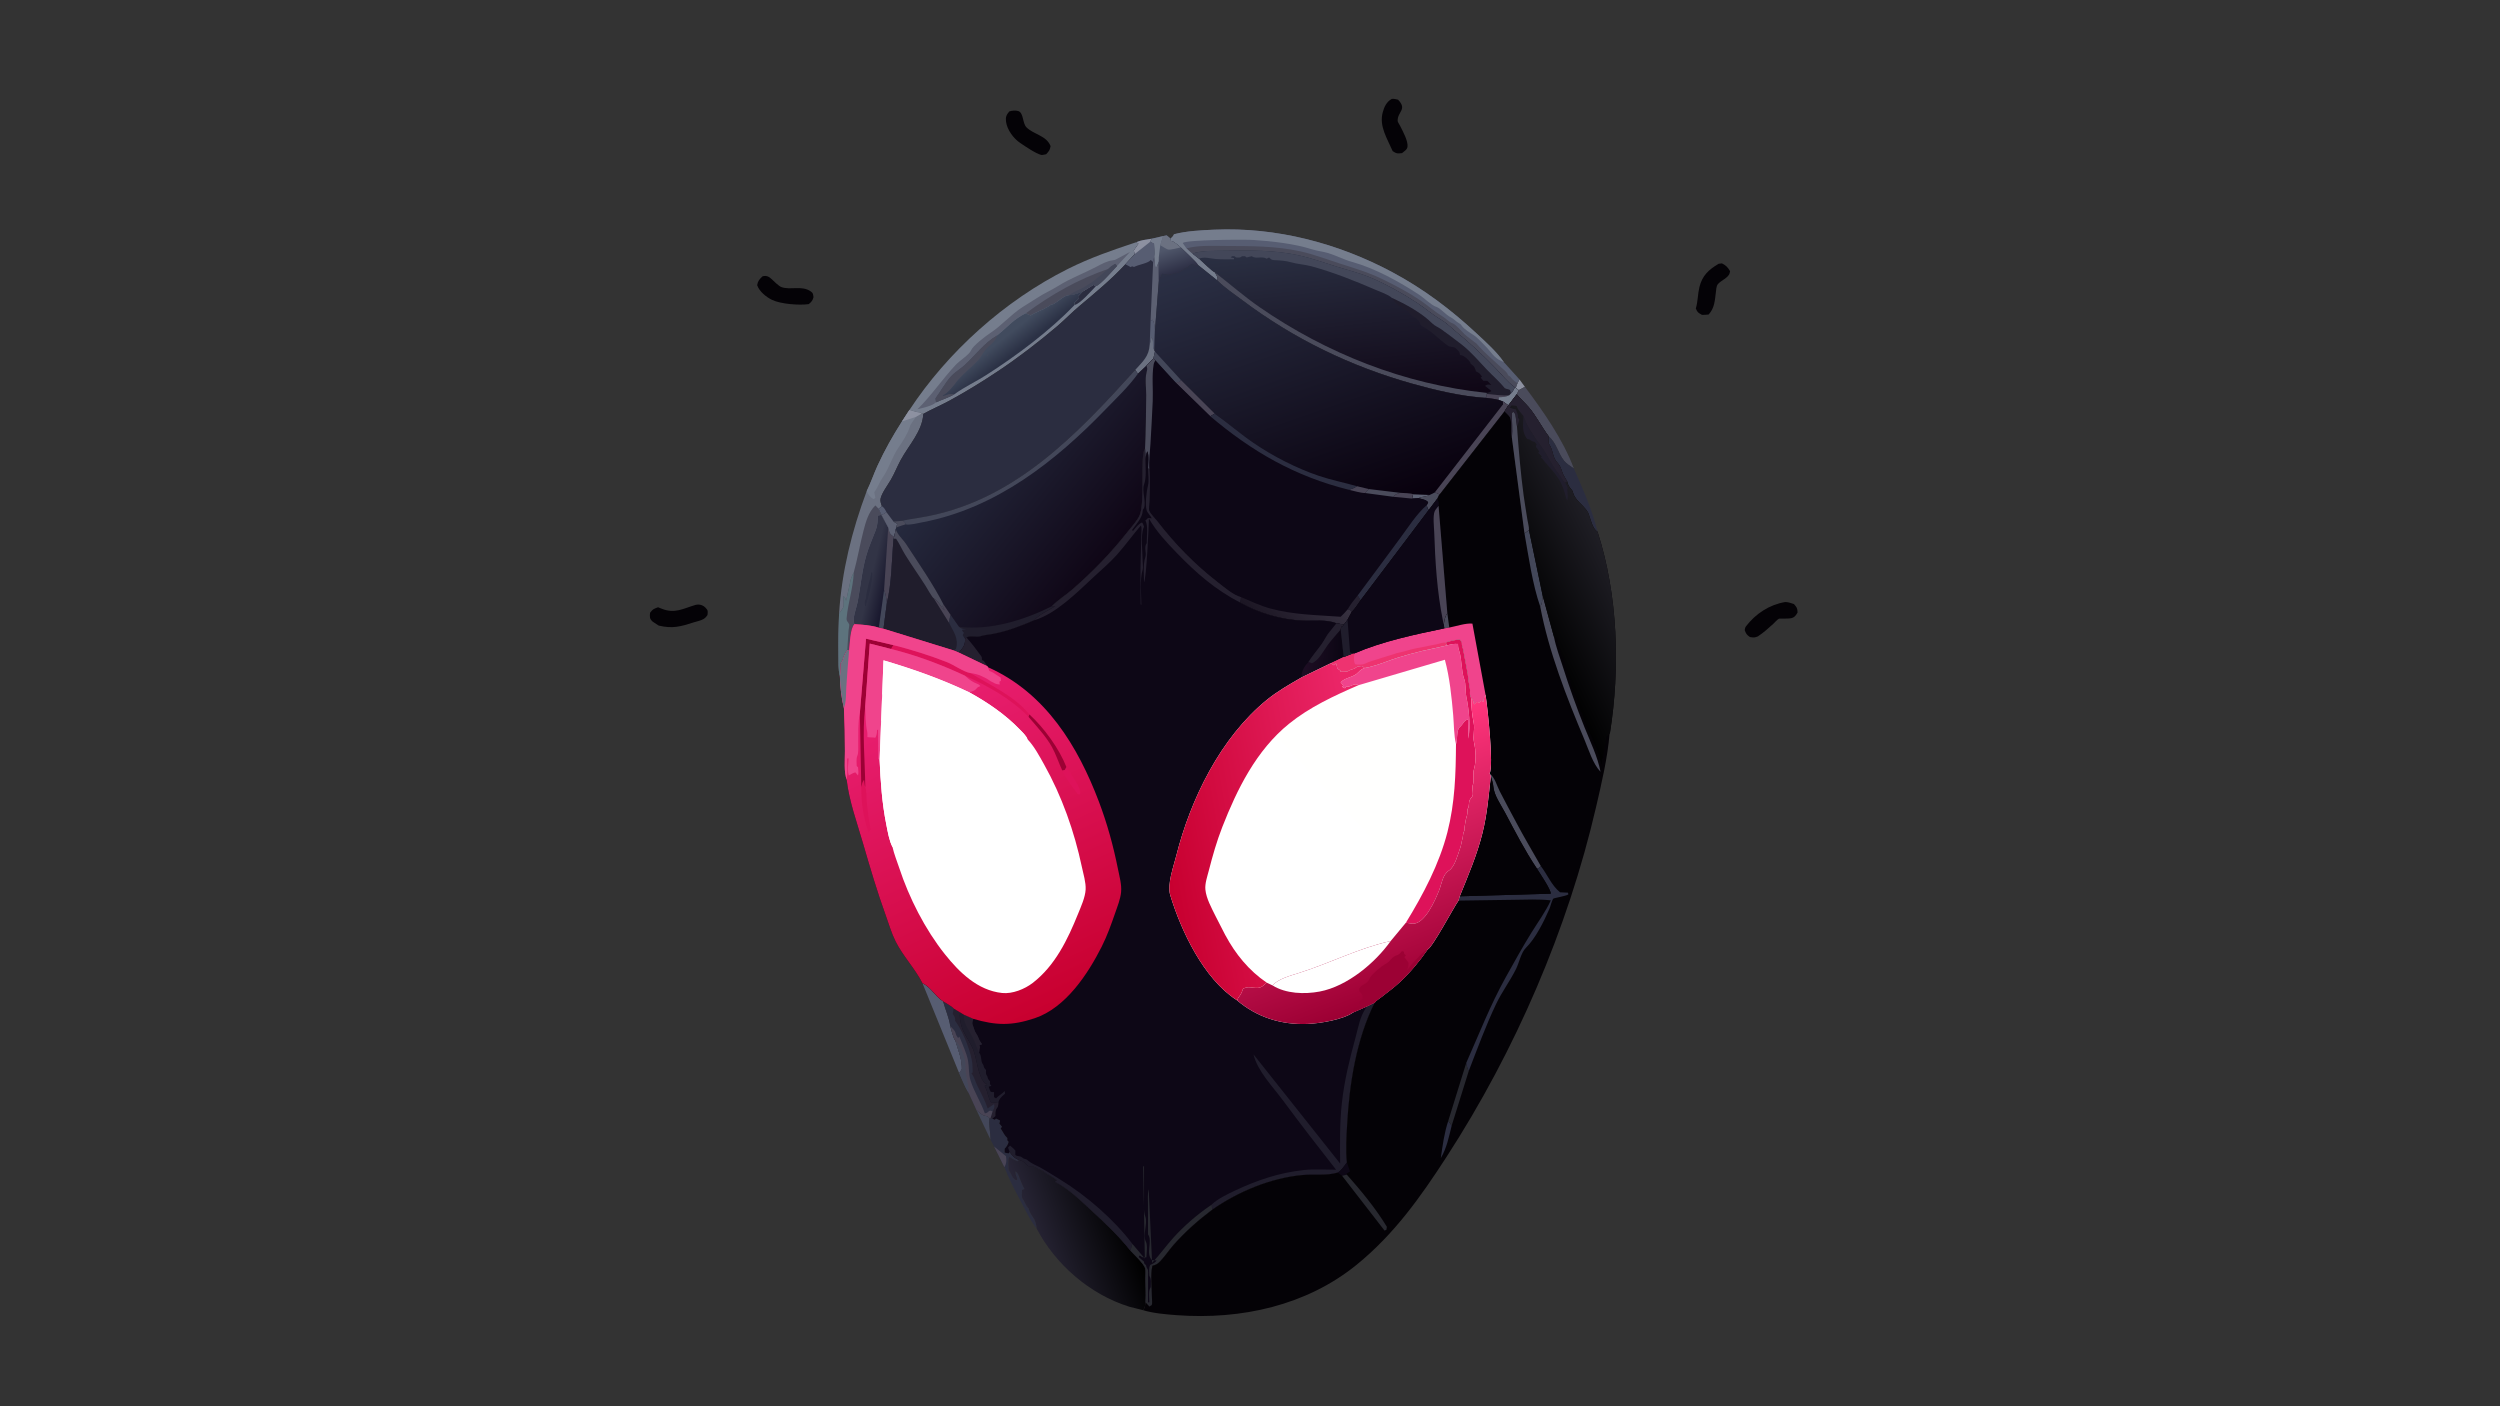 <svg width="1920" height="1080" viewBox="0 0 1920 1080" fill="none" xmlns="http://www.w3.org/2000/svg">
<rect x="0" y="0" width="1920" height="1080" fill="#333333" stroke="none"/>
<g clip-path="url(#clip0_14_2073)">
<path d="M1166.95 291.398L1171.1 297.076L1166.31 299.65L1164.07 297.898L1165.4 294.349L1166.95 291.398Z" fill="#8D91A1"/>
<path d="M749.879 852.483C751.307 853.558 753.645 855.827 755.226 856.51C757.402 857.448 758.057 856.607 759.957 858.646C759.161 864.433 760.783 869.504 760.704 875.256L749.879 852.483Z" fill="#434759"/>
<path d="M1171.1 297.076C1185.2 315.8 1200.67 338.013 1208.71 359.785C1206.26 358.082 1203.02 356.167 1201.2 353.855C1196.33 347.663 1195.59 340.391 1189.19 334.872C1183.99 327.907 1179.56 319.128 1174.01 312.684C1171.1 309.298 1167.74 306.417 1164.87 302.84L1166.31 299.65L1171.1 297.076Z" fill="#4A4B5B"/>
<path d="M1189.19 334.872C1195.59 340.391 1196.33 347.663 1201.2 353.855C1203.02 356.167 1206.26 358.083 1208.71 359.785C1215.62 375.499 1222.95 391.715 1226.9 408.36C1224.21 406.518 1223.05 403.593 1222.07 400.667L1220.61 396.41C1219.16 389.54 1210.3 385.577 1208.32 379.006C1207.89 377.581 1207.87 377.058 1206.85 375.9C1205.03 373.836 1204.1 372.294 1203.57 369.676L1201.65 366.443C1199.14 362.867 1199.5 358.981 1196.14 355.469C1192.01 351.162 1192.98 345.864 1189.83 341.396C1188.92 340.117 1189.25 336.543 1189.19 334.872Z" fill="#2B2D40"/>
<path d="M708.437 755.05C714.979 758.107 718.169 765.069 724.285 768.999C725.899 775.142 728.974 781.832 729.758 787.985C730.652 790.73 731.952 797.19 733.727 799.239C735.831 806.486 738.948 813.564 738.746 821.158L736.66 824.224L708.437 755.05Z" fill="#575D72"/>
<path d="M759.957 858.646L760.66 858.773L762.049 859.09L763.929 859.926L764.954 859.035L768.02 860.48C768.02 861.391 767.787 862.037 767.514 862.903L769.551 865.312L768.537 866.769L768.948 867.309C770.663 869.744 771.305 871.9 773.648 874.011C773.656 875.739 773.286 875.59 774.67 876.912C774.083 879.157 773.26 880.525 771.598 882.231L771.609 885.139C772.705 885.52 773.556 885.691 774.723 885.75L775.365 884.701C777.53 887.668 778.969 889.46 782.563 890.841L781.328 891.854C779.1 890.886 777.203 889.844 775.195 888.515C773.926 891.104 774.647 895.789 774.681 898.675L775.092 899.214C776.773 901.603 777.486 905.011 780.314 906.409L781.336 905.917L780.007 901.788C779.667 900.781 779.8 901.009 779.8 899.642C781.777 900.429 782.149 902.6 782.93 904.441C784.167 907.357 785.174 910.436 786.825 913.168L784.914 913.893C784.917 915.482 784.49 919.286 785.331 920.482C787.074 922.959 787.808 926.033 790.031 928.152L790.194 929.001C790.529 930.261 792.435 933.703 793.279 934.795C795.266 937.366 795.858 940.472 796.154 943.579C791.853 938.304 788.697 931.617 785.538 925.677C780.487 916.18 775.289 906.392 771.376 896.42L763.423 880.451L760.704 875.256C760.783 869.504 759.161 864.433 759.957 858.646Z" fill="#2B2D40"/>
<path d="M763.423 880.451L772.644 888.03C773.043 891.411 773.095 893.376 771.376 896.42L763.423 880.451Z" fill="#494455"/>
<path d="M585.607 212.238C586.417 212.05 586.984 211.867 587.864 211.924C589.872 212.052 591.144 213.013 592.514 214.275C594.174 215.799 598.014 219.698 600.1 220.465C607.07 223.024 615.584 218.938 622.661 223.789C624.648 225.153 624.371 225.999 624.787 228.192C624.072 230.862 623.301 231.795 621.091 233.57C613.694 234.595 599.728 233.523 593.073 230.372C588.436 228.177 583.086 223.757 581.5 219.007C582.003 215.832 583.246 214.478 585.607 212.238Z" fill="#040206"/>
<path d="M1371.08 462.352C1373.45 462.371 1375.56 463.203 1377.77 463.923C1380.06 466.643 1380.35 466.935 1380.55 470.373C1377.81 475.578 1375.43 474.917 1369.62 475.103C1369.09 475.12 1366.61 474.991 1366.19 475.189C1364.97 475.766 1362.94 478.147 1361.87 479.11C1358.08 482.543 1354.4 485.899 1350.07 488.742C1347.61 489.782 1346.64 489.71 1343.98 489.255C1341.49 487.634 1340.89 486.599 1339.94 483.909C1340.13 482.835 1340.21 481.929 1340.91 481.018C1348.32 471.373 1358.75 464.413 1371.08 462.352Z" fill="#040206"/>
<path d="M1319.95 202.571L1322.47 202.271C1325.66 203.883 1326.95 205.301 1328.69 208.271C1328.61 208.689 1328.52 209.11 1328.43 209.531C1327.64 213.394 1321.6 215.342 1319.25 218.322C1318.08 219.804 1317.95 223.165 1317.73 224.947C1316.98 231.026 1316.7 236.731 1312.24 241.535C1310.55 241.805 1308.84 241.787 1307.12 241.837C1304.08 240.075 1303.68 239.988 1302.39 236.892C1304.02 231.501 1303.83 225.923 1305.15 220.5C1307.29 211.723 1312.18 207.125 1319.95 202.571Z" fill="#040206"/>
<path d="M775.137 85.59C777.066 84.867 780.298 84.61 782.238 85.36C786.201 86.892 785.226 94.723 788.364 97.826C794.002 103.402 803.531 103.974 806.852 112.176C806.267 115.406 805.73 115.941 803.441 118.46C802.652 118.579 800.427 119.176 799.766 119.017C795.523 118.01 787.234 112.315 783.509 109.798C778.256 106.251 773.465 99.623 772.639 93.502C772.157 89.914 772.878 88.218 775.137 85.59Z" fill="#040206"/>
<path d="M534.137 464.574C534.949 464.433 535.445 464.307 536.231 464.292C538.265 464.253 540.362 465.203 541.728 466.594C543.982 468.896 543.605 469.43 543.342 472.385C542.546 473.578 541.675 474.561 540.412 475.35C538.359 476.637 535.091 477.227 532.753 477.986C522.823 481.219 516.325 482.991 505.88 480.442L501.292 477.452C498.703 475.13 499.001 473.692 499.245 470.638C501.355 467.794 501.919 467.648 505.389 466.379L508.357 467.557C518.333 471.455 524.472 467.435 534.137 464.574Z" fill="#040206"/>
<path d="M1068.93 75.92C1070.62 75.764 1072.03 76.185 1073.67 76.539C1081.07 84.197 1073.18 85.6 1073.4 92.926C1073.42 93.688 1074.95 95.965 1075.35 96.779C1077.37 100.866 1081.53 108.258 1080.96 112.746C1080.68 114.978 1078.4 116.206 1076.74 117.597C1072.91 117.988 1072.76 118.087 1069.57 116.077C1065.45 106.484 1059.03 96.997 1061.94 86.293C1063.08 82.083 1064.8 78.215 1068.93 75.92Z" fill="#040206"/>
<path d="M724.285 768.999C725.941 770.128 731.582 773.15 732.382 774.56L737.341 777.503C736.78 781.206 737.365 783.861 738.204 787.455C739.548 793.202 744.901 800.058 747.271 805.825C750.466 813.596 750.71 825.553 756.251 831.946L757.792 832.433L757.787 833.406L756.091 833.889L756.584 834.78C758.686 838.698 758.796 843.4 761.37 847.12L766.762 846.479C766.589 848.843 766.796 849.387 765.457 851.293C764.28 852.961 764.387 855.201 764.432 857.092L762.049 859.089L760.66 858.772L759.957 858.646C758.057 856.607 757.402 857.448 755.226 856.51C753.645 855.827 751.307 853.557 749.879 852.483L743.9 839.368C741.016 834.703 738.966 829.186 736.66 824.224L738.746 821.157C738.948 813.564 735.831 806.485 733.727 799.239C731.952 797.189 730.652 790.73 729.758 787.985C728.974 781.832 725.899 775.142 724.285 768.999Z" fill="#2B2D40"/>
<path d="M732.382 774.561L737.341 777.503C736.78 781.206 737.365 783.862 738.204 787.455C739.548 793.202 744.901 800.058 747.271 805.825C750.466 813.596 750.71 825.553 756.251 831.946L757.792 832.433L757.787 833.406L756.091 833.889L756.584 834.78C758.686 838.698 758.796 843.4 761.37 847.12L766.762 846.479C766.589 848.843 766.796 849.387 765.457 851.293C764.28 852.961 764.387 855.201 764.432 857.092L762.049 859.089L760.66 858.772L762.285 853.525L762.403 853.498C763.381 851.189 764.12 850.427 763.417 847.979L758.529 851.293C756.516 845.081 753.166 839.156 750.316 833.248C748.94 830.397 748.306 827.432 746.421 824.756L746.012 824.231L747.035 823.739L746.862 818.905C746.736 809.777 739.742 792.509 734.13 784.842L733.47 783.951C733.842 782.127 733.226 780.901 732.135 779.357L731.687 778.783L732.382 774.561Z" fill="#25202F"/>
<path d="M729.758 787.985C731.181 789.545 733.456 791.416 733.876 793.378C734.222 794.999 734.83 795.811 735.771 797.16L736.838 796.185C739.095 802.028 742.364 808.58 743.462 814.688C744.403 819.918 743.763 824.796 745.43 830.036C748.227 838.834 753.394 846.492 756.366 855.078C759.771 854.697 758.773 851.89 762.285 853.526L760.66 858.773L759.957 858.647C758.057 856.607 757.402 857.449 755.226 856.511C753.645 855.828 751.307 853.558 749.879 852.484L743.9 839.369C741.016 834.703 738.966 829.187 736.66 824.224L738.746 821.158C738.948 813.564 735.831 806.486 733.727 799.239C731.952 797.19 730.652 790.73 729.758 787.985Z" fill="#494455"/>
<path d="M733.727 799.239C738.337 803.904 741.758 812.475 741.488 818.927C741.187 826.204 744.175 832.282 743.9 839.368C741.016 834.703 738.966 829.186 736.66 824.224L738.746 821.157C738.948 813.564 735.831 806.486 733.727 799.239Z" fill="#434759"/>
<path d="M898.923 183.177L899.738 182.533C900.742 181.667 901.101 181.043 901.649 179.905C911.266 177.37 922.601 176.828 932.564 176.39C980.218 174.299 1027.6 186.81 1068.89 208.827C1093.46 221.93 1114.68 238.005 1134.68 256.699C1141.75 263.31 1149.55 270.279 1155.02 278.199L1166.95 291.398L1165.4 294.349L1164.07 297.898L1163.49 297.598L1162.9 297.066C1157.7 293.25 1153.52 287.854 1149.07 283.223C1139.08 272.843 1129.25 263.678 1118.03 254.501C1114.45 251.576 1111.14 248.088 1107.11 245.735C1100.59 241.921 1094.69 236.78 1088.36 232.587C1077.93 225.667 1065.14 218.557 1053.51 213.518C1045.26 209.946 1036.22 207.711 1027.59 205.051C1017.81 202.034 1007.9 198.39 997.896 196.155C979.369 192.012 959.442 192.116 940.533 192.527C932.944 192.693 922.884 192.24 915.736 194.708L920.774 198.653C922.614 200.249 931.29 208.87 932.907 209.115C933.901 210.783 935.122 212.367 935.151 214.337L934.7 215.163L919.846 203.269C919.725 202.056 908.517 191.762 906.81 190C904.755 188.49 902.446 185.988 900.013 185.194L899.269 185.035L898.923 183.177Z" fill="#575D72"/>
<path d="M911.211 190.78C919.796 188.201 932.286 188.869 941.413 188.906C960.533 188.983 979.689 188.859 998.473 192.98C1008.78 195.24 1018.16 198.903 1028.1 202.103C1039.95 205.917 1050.91 209.078 1062.14 214.58C1071.64 219.238 1081.65 224.457 1090.34 230.363C1096.38 234.466 1102.02 239.441 1108.21 243.252C1110.37 244.584 1113.23 247.549 1115.4 248.237C1118.18 249.116 1122.63 254.699 1124.92 256.803C1127.49 259.154 1131.24 261.659 1134.09 263.963L1135.71 265.852C1140.91 271.663 1147.37 276.962 1153.1 282.343C1154.77 283.919 1157.73 285.939 1158.15 288.129L1159.1 288.76C1160.4 289.676 1159.94 289.25 1160.67 290.248C1161.86 291.871 1163.79 293.101 1165.4 294.349L1164.07 297.898L1163.49 297.599L1162.9 297.066C1157.7 293.25 1153.52 287.854 1149.07 283.224C1139.08 272.844 1129.25 263.679 1118.03 254.501C1114.45 251.576 1111.14 248.089 1107.11 245.735C1100.59 241.921 1094.69 236.78 1088.36 232.588C1077.93 225.668 1065.14 218.557 1053.51 213.518C1045.26 209.946 1036.22 207.711 1027.59 205.051C1017.81 202.034 1007.9 198.391 997.896 196.156C979.369 192.013 959.442 192.117 940.533 192.527C932.944 192.693 922.884 192.24 915.736 194.708C915.03 194.567 911.916 191.409 911.211 190.78Z" fill="#4A4B5B"/>
<path d="M898.923 183.177L899.738 182.533C900.742 181.667 901.101 181.043 901.649 179.905C911.266 177.37 922.601 176.828 932.564 176.39C980.218 174.299 1027.6 186.81 1068.89 208.827C1093.46 221.93 1114.68 238.005 1134.68 256.699C1141.75 263.31 1149.55 270.279 1155.02 278.199L1152.75 277.073C1147.27 274.747 1145 270.059 1141.27 266.329C1138.46 263.525 1134.84 259.327 1131.51 257.199C1128.8 255.461 1124.86 253.046 1122.81 250.427C1121.92 249.289 1122.07 249.12 1120.64 248.321C1118.32 247.022 1116.42 244.769 1114.11 243.666C1110.53 241.958 1106.32 236.684 1103.12 235.679C1099.29 234.483 1093.64 228.788 1089.98 226.39C1074.71 216.398 1056.21 206.093 1038.34 201.125C1032.01 199.368 1026.16 196.193 1019.85 194.302C1015.92 193.124 1011.63 192.747 1007.75 191.505C994.281 187.186 976.756 185.196 962.572 184.283C955.875 183.85 911.23 184.06 908.325 186.619L911.211 190.78C911.916 191.408 915.03 194.567 915.736 194.708L920.774 198.653C922.614 200.249 931.29 208.87 932.907 209.115C933.901 210.783 935.122 212.367 935.151 214.337L934.7 215.163L919.846 203.269C919.725 202.056 908.517 191.762 906.81 190C904.755 188.49 902.446 185.988 900.013 185.194L899.269 185.035L898.923 183.177Z" fill="#757D8D"/>
<path d="M692.738 323.65L698.45 314.844C701.336 315.78 703.988 316.572 707.016 316.965L707.794 317.544L709.11 317.846C708.402 331.159 697.881 341.913 691.682 353.392C689.003 358.35 687.037 363.51 684.185 368.421C681.794 372.539 677.299 378.439 676.271 382.919C675.844 384.77 676.646 386.941 677.28 388.674L674.803 390.795L676.927 395.413L682.138 405.169C683.22 409.053 682.927 410.077 686.754 412.211L686.193 413.686C684.84 429.667 684.927 447.814 681.068 463.359L678.528 482.872L674.94 482.105C669.165 480.159 662.292 479.771 656.219 479.34C652.887 482.793 652.685 494.695 652.09 499.69L650.704 499.407C649.047 501.93 648.001 503.877 647.244 506.753C646.945 507.887 646.407 508.624 645.658 509.53C645.534 512.74 645.723 516.289 645.042 519.43C643.679 514.287 644.027 508.144 643.941 502.855C643.762 492.331 644.022 481.85 644.407 471.334C646.486 438.723 654.164 407.904 665.632 377.162C668.795 370.829 671.005 364.089 673.954 357.659C679.275 346.061 685.794 334.459 692.738 323.65Z" fill="#6B7181"/>
<path d="M692.738 323.65L698.45 314.844C701.336 315.78 703.988 316.572 707.016 316.965L707.794 317.544L703.32 320.198L699.831 325.464C698.948 326.675 698.859 327.373 698.405 328.744C696.919 333.233 692.987 339.513 690.214 343.458C685.126 350.685 683.026 359.412 677.925 366.661C675.398 370.252 674.117 374.507 671.419 378.046L672.279 382.394L670.754 383.352C668.012 381.543 666.958 380.043 665.632 377.162C668.796 370.829 671.005 364.089 673.954 357.659C679.275 346.061 685.794 334.459 692.738 323.65Z" fill="#757D8D"/>
<path d="M692.738 323.65L698.45 314.844C701.336 315.78 703.988 316.572 707.016 316.965L707.794 317.544L703.32 320.198L692.738 323.65Z" fill="#8D91A1"/>
<path d="M655.694 439.572C658.62 429.038 660.376 418.299 663.131 407.706C664.895 400.925 666.95 393.265 672.29 388.151L674.803 390.795L676.927 395.413L674.255 395.975C674.038 399.767 674.009 403.36 672.643 406.961C670.198 413.411 667.335 419.643 665.401 426.274C661.959 438.065 660.968 450.244 658.693 462.211C657.805 466.894 654.284 475.106 656.219 479.34C652.887 482.793 652.685 494.695 652.09 499.69L650.704 499.408C649.047 501.93 648.001 503.877 647.244 506.753C646.945 507.887 646.407 508.624 645.658 509.53C645.534 512.74 645.723 516.29 645.042 519.43C643.679 514.287 644.027 508.144 643.941 502.855C643.762 492.332 644.022 481.85 644.407 471.334L647.317 467.047C648.384 465.537 647.705 459.865 647.705 457.805C649.304 458.998 649.215 459.52 649.763 461.409L652.656 448.482C653.071 445.017 654.132 442.683 655.694 439.572Z" fill="#4A4B5B"/>
<path d="M644.407 471.333L647.317 467.047C648.384 465.537 647.705 459.864 647.705 457.805C649.304 458.998 649.215 459.52 649.763 461.409L652.656 448.482C653.071 445.017 654.132 442.683 655.694 439.572C655.183 451.687 651.275 462.923 650.2 474.724C649.962 477.348 651.448 477.536 652.179 479.558C652.431 480.253 651.791 483.107 651.705 484.092C651.257 489.178 651.112 494.309 650.704 499.407C649.047 501.929 648.001 503.877 647.244 506.753C646.945 507.887 646.407 508.624 645.658 509.53C645.534 512.74 645.723 516.289 645.042 519.43C643.679 514.287 644.027 508.144 643.941 502.855C643.762 492.331 644.022 481.85 644.407 471.333Z" fill="#5D737D"/>
<path d="M656.219 479.34C654.284 475.106 657.805 466.894 658.693 462.211C660.968 450.244 661.959 438.065 665.401 426.274C667.335 419.643 670.198 413.411 672.643 406.961C674.009 403.36 674.038 399.767 674.255 395.975L676.927 395.413L682.138 405.17C683.22 409.053 682.927 410.077 686.754 412.211L686.193 413.686C684.84 429.667 684.927 447.814 681.068 463.359L678.528 482.872L674.94 482.105C669.165 480.16 662.292 479.771 656.219 479.34Z" fill="url(#paint0_linear_14_2073)"/>
<path d="M669.207 439.436L669.944 439.921C670.138 448.049 667.21 457.721 664.919 465.539L664.321 465.267C664.185 462.911 663.7 461.738 665.11 459.738C665.026 456.345 666.02 453.808 666.651 450.551L667.16 448.138C668.174 445.116 668.667 442.559 669.207 439.436Z" fill="#2B2D40"/>
<path d="M678.969 452.944C680.298 456.501 680.746 459.607 681.068 463.359L678.528 482.872L674.94 482.105L678.969 452.944Z" fill="#434759"/>
<path d="M682.138 405.169C683.22 409.053 682.927 410.077 686.754 412.211L686.193 413.686C684.84 429.667 684.927 447.814 681.068 463.359C680.746 459.607 680.298 456.501 678.969 452.944L682.138 405.169Z" fill="#494455"/>
<path d="M796.154 943.578C795.858 940.472 795.266 937.366 793.279 934.795C792.435 933.703 790.529 930.26 790.193 929.001L790.031 928.152C787.808 926.033 787.074 922.959 785.331 920.482C784.49 919.286 784.917 915.482 784.914 913.893L786.825 913.168C785.174 910.436 784.167 907.357 782.93 904.441C782.149 902.6 781.777 900.429 779.8 899.642C779.8 901.008 779.666 900.781 780.007 901.788L781.336 905.916L780.314 906.409C777.486 905.011 776.773 901.602 775.092 899.214L774.681 898.675C774.647 895.789 773.926 891.103 775.195 888.515C777.203 889.844 779.1 890.886 781.328 891.853L782.563 890.841C785.473 891.745 786.587 892.368 788.463 894.643C789.169 895.497 789.719 895.732 790.809 896.006C792.76 895.393 793.145 895.818 795.032 896.581C796.22 897.061 795.709 896.853 796.807 897.593C797.965 898.373 797.399 898.095 798.728 898.407C800.162 898.746 800.652 899.281 801.816 900.115C805.184 902.536 808.791 903.686 811.798 906.642L810.068 907.555C820.66 912.933 828.542 920.752 837.077 928.578C848.089 938.676 858.944 948.868 868.186 960.505C870.999 963.547 878.516 970.477 879.562 974.125C880.115 976.058 879.633 979.669 879.659 981.837C879.733 987.668 880.17 993.752 879.796 999.556L879.735 1000.22C879.34 1002.58 879.568 1004.49 877.701 1006.17L867.347 1003.58C836.652 994.039 810.445 970.816 796.154 943.578Z" fill="url(#paint1_linear_14_2073)"/>
<path d="M872.76 185.988L874.48 187.139L870.773 192.421L871.623 194.963L864.281 202.989C853.57 214.53 841.457 224.591 829.337 234.731C823.36 239.73 817.968 245.381 812.031 250.445C797.868 262.515 782.091 274.628 766.5 285.02C754.324 293.138 741.446 301.073 728.505 308.06C722.135 311.503 715.435 314.28 709.11 317.846L707.794 317.544L707.016 316.965C703.988 316.572 701.336 315.78 698.45 314.844C727.705 270.408 771.299 230.944 820.325 206.432C837.182 198.004 854.784 191.891 872.76 185.988Z" fill="#757D8D"/>
<path d="M831.63 223.789L839.717 218.78L841.641 219.78C838.403 223.121 829.515 233.427 825.339 234.182L825.043 232.667L828.181 229.638L827.916 227.707L831.63 223.789Z" fill="#2B2D40"/>
<path d="M718.833 309.001C716.167 311.765 708.382 313.297 704.589 314.337C715.302 303.813 723.813 291.047 734.093 280.083C736.919 277.068 744.563 272.217 745.795 269.047C747.126 265.624 756.987 258.073 760.345 255.882C769.195 250.113 776.209 241.71 785.166 235.934L796.697 228.684C801.821 225.294 807.675 222.759 812.854 219.5C821.997 213.745 832.267 210.015 841.827 204.976C845.544 203.016 850.018 200.479 854.283 199.964C855.628 199.801 856.335 199.695 857.481 198.984L867.916 193.408L857.858 204.291C855.059 207.206 845.001 218.93 841.641 219.779L839.717 218.779L831.63 223.789C828.17 225.071 824.946 226.506 821.177 226.613C817.132 226.969 814 230.489 810.519 232.55L809.716 233.092C808.773 233.689 809.176 233.446 808.018 233.746C806.6 234.112 806.081 234.738 804.888 235.491C800.768 238.077 795.706 239.465 791.577 242.21C790.115 241.829 789.184 241.332 787.939 240.517C778.343 245.076 773.824 251.289 765.832 257.503C755.302 263.688 749.451 272.395 740.736 280.372C737.506 283.327 732.948 285.978 730.18 289.139C725.737 294.212 722.3 300.546 718.353 306.018L718.833 309.001Z" fill="#5C6072"/>
<path d="M851.297 206.414C852.904 204.778 854.456 203.734 856.469 202.571L857.858 204.291C855.059 207.206 845.001 218.931 841.641 219.779L839.717 218.78L831.63 223.789C828.17 225.071 824.946 226.507 821.177 226.613C817.132 226.969 814 230.489 810.519 232.55L809.716 233.093C808.773 233.689 809.176 233.446 808.018 233.746C806.6 234.112 806.081 234.738 804.888 235.491C800.767 238.077 795.706 239.466 791.577 242.21C790.115 241.829 789.184 241.332 787.939 240.518C807.664 226.066 827.769 214.505 851.297 206.414Z" fill="#4A4B5B"/>
<path d="M851.297 206.414C852.904 204.778 854.456 203.734 856.469 202.571L857.858 204.291C855.059 207.206 845.001 218.931 841.641 219.779L839.717 218.78L831.63 223.789C828.17 225.071 824.946 226.507 821.177 226.613C825.397 223.381 830.472 222.178 834.679 219.195L835.609 218.527C840.972 215.763 846.296 210.147 851.297 206.414Z" fill="#434759"/>
<path d="M821.177 226.613C824.946 226.507 828.17 225.071 831.63 223.789L827.916 227.707L828.181 229.637L825.043 232.667L825.339 234.182C805.955 254.266 781.176 272.861 757.36 288.09C749.438 293.153 740.846 297.071 733.221 302.62C728.699 305.38 723.656 306.828 718.833 309.001L718.353 306.018C722.3 300.546 725.737 294.213 730.18 289.139C732.948 285.978 737.506 283.328 740.736 280.373C749.451 272.396 755.302 263.689 765.832 257.503C773.824 251.289 778.343 245.077 787.939 240.518C789.184 241.332 790.115 241.829 791.577 242.21C795.706 239.466 800.768 238.077 804.888 235.491C806.081 234.738 806.6 234.112 808.018 233.746C809.177 233.446 808.773 233.689 809.717 233.093L810.519 232.551C814 230.489 817.132 226.969 821.177 226.613Z" fill="url(#paint2_linear_14_2073)"/>
<path d="M759.163 271.215C759.194 271.311 758.361 273.375 758.298 273.531L757.769 273.002L759.163 271.215Z" fill="#434759"/>
<path d="M718.833 309.001L718.353 306.018C722.3 300.546 725.737 294.213 730.18 289.139C732.948 285.978 737.506 283.328 740.736 280.372C749.451 272.396 755.302 263.688 765.832 257.503C764.424 262.721 760.681 264.263 757.142 268.314C754.922 270.856 753.658 273.95 751.354 276.474C745.886 282.464 738.898 287.476 734.109 293.881C732.13 296.527 727.276 302.556 723.991 303.598L724.51 304.095C725.559 303.83 726.387 303.514 727.391 303.13C729.003 302.511 730.08 302.625 731.795 302.63L733.221 302.62C728.699 305.38 723.656 306.828 718.833 309.001Z" fill="#4A4B5B"/>
<path d="M915.736 194.708C922.884 192.24 932.944 192.693 940.533 192.527C959.442 192.117 979.369 192.013 997.896 196.156C1007.9 198.391 1017.81 202.034 1027.59 205.051C1036.22 207.712 1045.26 209.947 1053.51 213.518C1065.14 218.557 1077.93 225.668 1088.36 232.588C1094.69 236.78 1100.59 241.921 1107.11 245.735C1111.14 248.089 1114.45 251.576 1118.03 254.501C1129.25 263.679 1139.08 272.844 1149.07 283.224C1153.52 287.855 1157.7 293.25 1162.9 297.067L1163.49 297.599L1164.07 297.898L1166.31 299.65L1164.87 302.841L1158.43 311.308L1154.2 308.278L1151.05 307.152C1147.84 306.316 1144.52 305.977 1141.24 305.531L1140 305.504C1122.15 304.311 1102.58 299.695 1085.44 294.911C1037.14 281.427 993.553 260.159 954.147 230.608C947.411 225.556 940.656 221.134 934.7 215.164L935.151 214.337C935.122 212.367 933.901 210.783 932.907 209.115C931.29 208.87 922.614 200.249 920.774 198.653L915.736 194.708Z" fill="url(#paint3_linear_14_2073)"/>
<path d="M1068.87 228.724C1079.66 233.6 1091.71 240.183 1100.01 248.43C1101.93 250.338 1104.69 251.338 1106.93 252.947C1112.11 256.662 1117.2 260.503 1122.24 264.394C1129.66 270.136 1135.56 277.234 1141.93 283.964C1146.52 288.82 1151.54 293.069 1155.75 298.284L1159.66 299.526L1160.35 302.232C1161.71 301.16 1162.61 299.061 1163.49 297.598L1164.07 297.898L1166.31 299.65L1164.87 302.84L1158.43 311.307L1154.2 308.278L1151.05 307.152C1147.84 306.315 1144.52 305.976 1141.24 305.531L1141.88 302.556L1141.81 301.739C1143.53 301.368 1144.05 301.328 1145.34 300.227V300.207L1140.46 296.351C1141.85 295.611 1142.07 295.247 1143.81 295.383L1145.35 295.626L1142.28 292.483L1139.2 292.473L1137.16 290.067L1138.17 289.099C1137.11 287.713 1136.34 286.647 1134.73 285.805L1133.57 285.228C1132.83 282.964 1132.53 281.543 1130.43 280.058L1129.48 279.427C1129.37 278.85 1129.36 278.524 1128.97 277.982C1127.75 276.269 1124.69 273.358 1122.53 272.873L1121.29 272.66L1120.78 270.247C1120.03 269.544 1118.01 267.153 1117.19 266.859C1115.02 266.082 1114.11 266.931 1111.71 265.263C1105.09 260.671 1099.82 254.504 1092.59 250.749C1091.39 250.13 1091.09 249.71 1090.57 248.489L1090.39 247.792C1089.88 246.339 1087.1 243.762 1085.56 243.275C1084.1 242.812 1082.32 240.057 1081.35 238.822C1078.61 238.515 1078.32 237.01 1076.23 235.921C1072.64 234.048 1071.13 232.065 1068.87 228.724Z" fill="#201D2C"/>
<path d="M1141.88 302.556C1147.35 303.046 1153.71 304.115 1159.14 303.548C1156.32 304.907 1154.11 304.984 1150.98 305.075L1151.05 307.152C1147.84 306.315 1144.52 305.976 1141.24 305.531L1141.88 302.556Z" fill="#494455"/>
<path d="M1163.49 297.599L1164.07 297.898L1166.31 299.65L1164.87 302.841L1158.43 311.308L1154.2 308.278L1151.05 307.152L1150.98 305.076C1154.11 304.984 1156.32 304.907 1159.14 303.549L1160.35 302.232C1161.71 301.16 1162.61 299.061 1163.49 297.599Z" fill="#757D8D"/>
<path d="M932.907 209.115C944.433 217.926 955.463 227.697 967.421 235.951C1018.67 271.321 1078.56 295.222 1141.81 301.739L1141.88 302.556L1141.24 305.531L1140 305.504C1122.15 304.311 1102.58 299.695 1085.44 294.911C1037.14 281.427 993.553 260.159 954.147 230.608C947.411 225.556 940.656 221.133 934.7 215.164L935.151 214.337C935.122 212.367 933.901 210.783 932.907 209.115Z" fill="#4A4B5B"/>
<path d="M915.736 194.708C922.884 192.24 932.944 192.693 940.533 192.527C959.442 192.117 979.369 192.013 997.896 196.156C1007.9 198.391 1017.81 202.034 1027.59 205.051C1036.22 207.712 1045.26 209.947 1053.51 213.518C1065.14 218.557 1077.93 225.668 1088.36 232.588C1094.69 236.78 1100.59 241.921 1107.11 245.735C1111.14 248.089 1114.45 251.576 1118.03 254.501C1129.25 263.679 1139.08 272.844 1149.07 283.224C1153.52 287.855 1157.7 293.25 1162.9 297.067L1163.49 297.599C1162.61 299.061 1161.71 301.16 1160.35 302.232L1159.66 299.527L1155.75 298.284C1151.54 293.069 1146.52 288.82 1141.93 283.964C1135.56 277.234 1129.66 270.136 1122.24 264.394C1117.2 260.503 1112.11 256.662 1106.93 252.947C1104.69 251.338 1101.93 250.339 1100.01 248.43C1091.71 240.184 1079.66 233.6 1068.87 228.724C1066.44 226.294 1059.57 223.948 1056.23 222.497C1040.56 215.706 1023.91 209.08 1007.33 204.536C1002.18 203.123 996.646 202.913 991.592 201.442C987.335 200.202 982.929 200.009 978.494 199.752C976.281 199.626 976.213 199.066 974.604 197.732L972.811 198.695C969.212 196.438 964.533 199.203 961.293 196.765L957.453 197.727C955.982 196.354 955.835 196.77 953.869 196.762C952.344 198.2 951.324 197.727 949.261 197.727C947.862 196.421 948.019 196.77 946.189 196.762L945.164 197.737L947.725 198.22V199.123C943.039 199.156 938.223 199.294 933.557 198.893C928.926 198.497 925.169 197 920.774 198.653L915.736 194.708Z" fill="#434759"/>
<path d="M893.243 181.305L896.016 180.746L898.923 183.177L899.269 185.035L900.013 185.194C902.446 185.988 904.755 188.49 906.81 190C908.517 191.762 919.725 202.056 919.846 203.269L918.768 204.786L915.982 202.561C913.578 203.217 913.193 204.974 911.274 205.583C908.894 206.338 907.426 208.446 904.721 209.33L903.948 209.605L898.831 210.785C896.776 211.352 896.338 211.062 894.304 210.51C893.211 210.211 893.646 210.295 892.422 210.305L891.929 211.711C891.408 213.169 890.773 214.406 889.984 215.745L886.959 254.382L886.585 269.136L887.022 270.052L885.759 275.437L880.506 280.778L873.908 286.995L871.788 284.171C827.027 333.637 777.881 386.201 706.112 397.616C704.573 397.861 693.737 399.524 693.537 399.937L686.195 400.571L689.084 402.214L688.326 405.184L687.957 406.337L686.754 412.211C682.927 410.077 683.22 409.052 682.138 405.169L676.927 395.413L674.803 390.794L677.281 388.673C676.646 386.941 675.844 384.77 676.271 382.919C677.299 378.439 681.794 372.539 684.185 368.42C687.037 363.51 689.003 358.35 691.682 353.392C697.881 341.913 708.403 331.159 709.11 317.846C715.435 314.28 722.135 311.503 728.505 308.06C741.446 301.073 754.324 293.138 766.5 285.02C782.091 274.628 797.868 262.515 812.031 250.445C817.968 245.381 823.36 239.73 829.337 234.731C841.457 224.591 853.57 214.53 864.28 202.989L871.623 194.963L870.773 192.421L874.48 187.139L872.76 185.988C876.448 184.394 880.454 183.976 884.43 183.345L893.243 181.305Z" fill="#2B2D40"/>
<path d="M677.281 388.673C679.139 389.997 679.813 391.411 680.798 393.326C679.372 394.326 678.649 394.99 676.927 395.413L674.803 390.794L677.281 388.673Z" fill="#575D72"/>
<path d="M883.654 246.344L885.156 245.549C886.818 248.274 886.726 251.314 886.96 254.383L886.585 269.136C884.281 266.136 886.742 261.869 884.241 258.654C884.199 260.746 883.562 262.538 882.981 264.538L883.654 246.344Z" fill="#575D72"/>
<path d="M680.798 393.327L686.195 400.571L689.084 402.214L688.326 405.184L687.957 406.338L686.754 412.211C682.927 410.077 683.22 409.053 682.138 405.17L676.927 395.413C678.649 394.99 679.372 394.327 680.798 393.327Z" fill="#5C6072"/>
<path d="M882.981 264.537C883.562 262.538 884.199 260.746 884.241 258.654C886.742 261.869 884.281 266.136 886.585 269.136L887.022 270.052L885.759 275.437L880.506 280.778L873.908 286.996L871.788 284.172C877.772 277.501 882.462 273.722 882.981 264.537Z" fill="#6B7181"/>
<path d="M885.612 201.229L886.524 196.742L887.224 204.934L888.425 204.927L889.903 200.663L889.984 215.745L886.959 254.382C886.726 251.313 886.818 248.274 885.156 245.549L883.654 246.344L885.612 201.229Z" fill="#5C6072"/>
<path d="M872.76 185.989C876.448 184.395 880.454 183.976 884.43 183.345L883.429 185.635L886.344 187.102C886.454 189.869 887.253 194.154 886.524 196.742L885.612 201.23L883.73 199.67L882.705 200.628C879.615 202.608 874.464 203.222 870.931 205.029L869.395 204.504L868.37 205.152C867.017 204.378 865.72 203.615 864.281 202.989L871.623 194.963L870.773 192.421L874.48 187.139L872.76 185.989Z" fill="#575D72"/>
<path d="M872.76 185.989C876.448 184.395 880.454 183.976 884.43 183.345L883.429 185.635L871.623 194.963L870.773 192.421L874.48 187.139L872.76 185.989Z" fill="#8D91A1"/>
<path d="M893.243 181.305L896.016 180.746L898.923 183.177L899.269 185.035L900.013 185.194C902.446 185.988 904.755 188.49 906.81 190C908.517 191.762 919.725 202.056 919.846 203.269L918.768 204.786L915.982 202.561C913.578 203.217 913.193 204.974 911.274 205.583C908.894 206.338 907.426 208.446 904.721 209.33L903.948 209.605L898.831 210.785C896.776 211.352 896.338 211.062 894.304 210.51C893.211 210.211 893.646 210.295 892.422 210.305L891.929 211.711C891.408 213.169 890.773 214.406 889.984 215.745L889.903 200.662L888.425 204.927L887.224 204.934L886.524 196.742C887.253 194.153 886.454 189.869 886.344 187.102L883.429 185.634L884.43 183.345L893.243 181.305Z" fill="url(#paint4_linear_14_2073)"/>
<path d="M893.243 181.305L896.016 180.746L898.923 183.177L899.269 185.035L900.013 185.194C902.446 185.988 904.755 188.49 906.81 190C904.991 190.384 898.621 192.126 897.041 191.604C895.201 190.995 892.834 189.3 891.101 188.349L893.243 181.305Z" fill="#6B7181"/>
<path d="M884.43 183.345L893.243 181.306L891.101 188.35C890.648 192.312 889.759 196.703 889.903 200.663L888.425 204.927L887.224 204.935L886.524 196.742C887.253 194.153 886.454 189.869 886.344 187.102L883.429 185.634L884.43 183.345Z" fill="#757D8D"/>
<path d="M880.506 280.778C881.169 283.031 881.229 283.483 880.606 285.748C879.243 290.696 880.315 298.289 880.278 303.504C880.178 317.072 880.066 330.949 879.381 344.48C875.41 348.823 879.513 386.196 875.298 395.683C873.308 400.157 868.915 404.773 865.848 408.659C853.161 424.727 839.47 438.844 823.895 452.452C818.82 456.887 812.453 460.795 807.855 465.544L810.519 465.549C805.263 468.859 798.293 471.809 794.34 476.311C784.096 480.729 773.47 484.82 762.364 486.872C758.778 487.532 755.989 487.617 752.668 488.693C749.755 489.636 744.751 487.701 742.298 489.651L741.142 490.686C741.472 495.519 739.48 497.489 736.371 501.172L732.505 499.561L678.528 482.872L681.068 463.359C684.927 447.814 684.84 429.667 686.193 413.686L686.754 412.211L687.957 406.338L688.326 405.184L689.084 402.214L686.195 400.571L693.538 399.937C693.737 399.524 704.573 397.861 706.112 397.616C777.881 386.201 827.027 333.637 871.788 284.172L873.908 286.996L880.506 280.778Z" fill="url(#paint5_linear_14_2073)"/>
<path d="M686.195 400.571L693.538 399.937C694.662 400.989 695.312 401.147 695.509 402.677C693.113 403.454 690.604 404.142 688.326 405.184L689.084 402.214L686.195 400.571Z" fill="#4A4B5B"/>
<path d="M807.855 465.544L810.519 465.549C805.263 468.858 798.293 471.809 794.34 476.311C784.096 480.729 773.47 484.82 762.364 486.872C758.778 487.532 755.989 487.616 752.668 488.693C749.755 489.636 744.752 487.701 742.298 489.651L741.142 490.686L739.354 487.777L740.303 485.968C739.242 485.023 739.208 484.919 738.838 483.666L742.264 483.184C740.416 483.065 738.99 483.085 737.428 482.055L736.419 481.355C760.322 484.436 786.946 476.142 807.855 465.544Z" fill="#201D2C"/>
<path d="M871.788 284.171L873.908 286.995C866.915 296.833 857.363 305.82 848.904 314.572C810.888 353.909 765.218 390.354 708.363 401.12C705.564 401.65 698.167 403.531 695.509 402.677C695.312 401.147 694.662 400.989 693.538 399.937C693.737 399.524 704.573 397.861 706.112 397.615C777.881 386.201 827.027 333.637 871.788 284.171Z" fill="#434759"/>
<path d="M687.957 406.337C689.341 410.795 693.532 414.181 696.104 418.151C705.774 433.09 716.555 448.415 724.578 464.198L730.057 472.276L736.418 481.355L737.428 482.055C738.99 483.085 740.416 483.065 742.264 483.184L738.838 483.666C739.208 484.919 739.242 485.023 740.303 485.968L739.354 487.777L741.142 490.685C741.472 495.519 739.48 497.489 736.371 501.172L732.505 499.561L678.528 482.872L681.068 463.359C684.927 447.813 684.84 429.667 686.193 413.686L686.754 412.211L687.957 406.337Z" fill="#201D2C"/>
<path d="M717.126 459.486L717.839 459.971C721.598 462.594 722.374 465.99 725.543 468.923L723.886 465.577L724.578 464.198L730.057 472.277C729.595 474.056 729.069 475.576 729.218 477.422L728.733 478.1L717.126 459.486Z" fill="#494455"/>
<path d="M730.057 472.276L736.418 481.355L737.428 482.055C738.99 483.085 740.416 483.065 742.264 483.184L738.838 483.666C739.207 484.919 739.242 485.023 740.303 485.968L739.354 487.777L741.142 490.685C741.472 495.519 739.48 497.489 736.371 501.172L732.505 499.561L734.185 498.375C736.526 490.242 732.269 485.171 728.733 478.1L729.218 477.422C729.069 475.576 729.595 474.056 730.057 472.276Z" fill="#2B2D40"/>
<path d="M687.957 406.337C689.341 410.795 693.532 414.181 696.104 418.151C705.774 433.09 716.555 448.415 724.578 464.198L723.886 465.576L725.543 468.923C722.374 465.99 721.598 462.594 717.839 459.971L717.126 459.486C716.038 459.057 711.813 451.489 711.016 450.227C705.842 442.059 700.211 434.174 695.121 425.952C692.628 421.927 690.919 417.71 688.219 413.765L686.193 413.686L686.754 412.211L687.957 406.337Z" fill="#4A4B5B"/>
<path d="M889.985 215.745C890.774 214.406 891.408 213.169 891.929 211.711L892.422 210.305C893.646 210.295 893.211 210.211 894.304 210.511C896.338 211.063 896.776 211.352 898.831 210.785L903.948 209.605L904.721 209.33C907.426 208.447 908.894 206.338 911.274 205.583C913.193 204.974 913.578 203.217 915.982 202.561L918.768 204.786L919.846 203.269L934.7 215.164C940.656 221.133 947.411 225.556 954.147 230.608C993.553 260.159 1037.14 281.427 1085.44 294.911C1102.58 299.695 1122.15 304.311 1140 305.504L1141.24 305.531C1144.52 305.976 1147.84 306.315 1151.05 307.152L1154.2 308.278L1158.43 311.308L1155.48 315.926L1105.64 379.788L1105.38 379.791L1103.84 383.001L1097.27 391.701L1044.96 461.008C1042.81 463.958 1040.71 467.539 1038.06 470.079L1034.88 476.051L1032.27 479.558C1030.3 479.449 1028.34 479.006 1026.4 478.665C1018.33 475.531 1009.18 476.942 1000.59 476.62C984.376 476.011 966.271 470.735 952.488 462.758L953.115 458.582C947.052 456.984 940.365 451.086 935.508 447.321C917.335 433.238 902.535 418.01 888.676 400.101C887.041 397.987 883.534 394.638 882.642 392.334C882.136 391.03 882.76 386.52 882.792 384.884C882.946 377.009 883.646 368.715 882.781 360.887L882.684 360.087L881.704 359.991C881.725 356.536 882.616 349.655 881.169 346.613C880.226 348.415 880.063 350.517 879.699 352.489L879.382 344.48C880.066 330.949 880.178 317.072 880.278 303.504C880.315 298.289 879.243 290.696 880.606 285.748C881.23 283.484 881.169 283.031 880.506 280.778L885.759 275.437L887.022 270.052L886.585 269.136L886.96 254.383L889.985 215.745Z" fill="url(#paint6_linear_14_2073)"/>
<path d="M1085.23 379.642L1097.9 380.147C1095.65 381.08 1094.07 381.439 1091.66 381.756C1090.42 381.922 1090.84 381.884 1089.46 382.61L1084.4 382.904L1085.23 379.642Z" fill="#5C6072"/>
<path d="M1101.88 378.202C1103.28 378.657 1104.2 378.919 1105.38 379.791L1103.84 383.001L1097.27 391.7C1096.1 390.416 1096.05 389.507 1095.85 387.854L1096.83 385.763C1095.41 383.723 1091.93 383.332 1089.46 382.61C1090.84 381.884 1090.42 381.922 1091.66 381.756C1094.07 381.439 1095.65 381.08 1097.9 380.147C1099.29 379.642 1100.58 378.887 1101.88 378.202Z" fill="#4A4B5B"/>
<path d="M887.022 270.052L906.988 291.899L905.683 293.45L902.532 293.408L887.311 276.752L885.759 275.437L887.022 270.052Z" fill="#434759"/>
<path d="M906.989 291.898L932.905 317.69L929.46 319.673L902.532 293.408L905.683 293.45L906.989 291.898Z" fill="#494455"/>
<path d="M1154.2 308.278L1158.43 311.307L1155.48 315.926L1105.64 379.788L1105.38 379.79C1104.2 378.919 1103.28 378.657 1101.88 378.202L1153.77 311.253L1154.37 310.622L1154.2 308.278Z" fill="#494455"/>
<path d="M885.759 275.438L887.311 276.752L902.532 293.408L929.461 319.673L932.905 317.691L933.597 318.176C943.568 325.282 952.708 333.288 962.881 340.248C977.629 350.333 995.587 359.578 1012.74 365.399C1022.39 368.673 1032.45 370.621 1042.25 373.448L1051.35 375.613L1075.34 378.494C1077.17 378.655 1084.19 378.704 1085.23 379.642L1084.4 382.904L1089.46 382.61C1091.93 383.333 1095.41 383.724 1096.83 385.763L1095.85 387.854C1096.05 389.508 1096.1 390.416 1097.27 391.701L1044.96 461.008C1042.81 463.958 1040.71 467.54 1038.06 470.079L1034.88 476.051L1032.27 479.558C1030.3 479.449 1028.34 479.006 1026.4 478.665C1018.33 475.531 1009.18 476.942 1000.59 476.62C984.376 476.012 966.271 470.735 952.488 462.758L953.115 458.583C947.052 456.984 940.365 451.086 935.508 447.321C917.335 433.239 902.535 418.01 888.676 400.101C887.041 397.987 883.534 394.638 882.642 392.334C882.136 391.03 882.76 386.52 882.792 384.884C882.946 377.009 883.646 368.715 882.781 360.887L882.684 360.087L881.704 359.991C881.725 356.536 882.616 349.655 881.169 346.614C880.226 348.415 880.063 350.517 879.699 352.489L879.382 344.48C880.066 330.949 880.178 317.072 880.278 303.504C880.315 298.289 879.243 290.696 880.606 285.748C881.23 283.484 881.169 283.031 880.506 280.779L885.759 275.438Z" fill="#0D0716"/>
<path d="M1036.15 376.202L1036.67 375.989C1038.91 375.281 1040.28 374.665 1042.25 373.447L1051.35 375.613C1050.15 376.595 1049.24 377.301 1048.54 378.662C1044.87 378.655 1039.82 376.979 1036.15 376.202Z" fill="#494455"/>
<path d="M1075.34 378.494C1077.17 378.655 1084.18 378.704 1085.23 379.642L1084.4 382.904L1070.12 381.548C1071.83 379.397 1072.71 379.372 1075.34 378.494Z" fill="#494455"/>
<path d="M1042.73 457.271L1044.96 461.008C1042.81 463.958 1040.71 467.539 1038.06 470.079C1036.8 468.574 1036.91 468.381 1034.93 468.089C1037.16 464.163 1039.86 460.785 1042.73 457.271Z" fill="#25202F"/>
<path d="M1051.35 375.613L1075.34 378.494C1072.71 379.372 1071.83 379.397 1070.12 381.548L1048.54 378.662C1049.24 377.301 1050.15 376.595 1051.35 375.613Z" fill="#4A4B5B"/>
<path d="M885.759 275.438L887.311 276.752C886.695 277.863 886.231 278.66 886.011 279.915C884.488 288.666 885.68 299.012 885.29 308.011C884.818 318.968 884.194 329.922 883.552 340.869C883.182 347.158 882.236 353.813 882.684 360.087L881.704 359.991C881.725 356.536 882.616 349.655 881.169 346.614C880.226 348.415 880.063 350.517 879.699 352.489L879.382 344.48C880.066 330.949 880.178 317.072 880.278 303.504C880.315 298.289 879.243 290.696 880.606 285.748C881.23 283.484 881.169 283.031 880.506 280.779L885.759 275.438Z" fill="#4A4B5B"/>
<path d="M1095.85 387.854C1096.05 389.508 1096.1 390.416 1097.27 391.701L1044.96 461.008L1042.73 457.271C1053.74 442.606 1064.55 427.811 1075.47 413.085C1081.58 404.855 1088 394.606 1095.85 387.854Z" fill="#2B2D40"/>
<path d="M953.115 458.583C960.423 461.642 967.723 465.193 975.411 467.292C993.427 472.21 1011.15 472.304 1029.64 473.678C1031.5 471.868 1033.32 470.109 1034.93 468.089C1036.91 468.381 1036.8 468.574 1038.06 470.079L1034.88 476.051L1032.27 479.558C1030.3 479.449 1028.34 479.006 1026.4 478.665C1018.33 475.531 1009.18 476.942 1000.59 476.62C984.376 476.011 966.271 470.735 952.488 462.758L953.115 458.583Z" fill="url(#paint7_linear_14_2073)"/>
<path d="M932.905 317.69L933.597 318.176C943.568 325.281 952.708 333.288 962.881 340.248C977.629 350.333 995.587 359.577 1012.74 365.399C1022.39 368.673 1032.45 370.621 1042.25 373.447C1040.28 374.665 1038.91 375.281 1036.67 375.989L1036.15 376.202C994.391 365.854 961.497 346.725 929.461 319.673L932.905 317.69Z" fill="#2B2D40"/>
<path d="M807.855 465.545C812.453 460.795 818.82 456.887 823.895 452.452C839.47 438.844 853.161 424.727 865.848 408.659C868.915 404.773 873.308 400.158 875.298 395.683C879.513 386.196 875.41 348.824 879.381 344.48L879.699 352.489C880.063 350.517 880.226 348.415 881.169 346.613C882.616 349.655 881.725 356.536 881.704 359.991L882.684 360.087L882.781 360.887C883.646 368.715 882.946 377.009 882.792 384.884C882.76 386.52 882.136 391.03 882.642 392.334C883.534 394.638 887.041 397.987 888.676 400.101C902.535 418.01 917.335 433.238 935.508 447.321C940.365 451.086 947.052 456.984 953.115 458.582L952.488 462.758C966.271 470.735 984.376 476.011 1000.59 476.62C1009.18 476.942 1018.33 475.531 1026.4 478.665C1028.34 479.006 1030.3 479.449 1032.27 479.558L1031.76 480.239C1030.99 481.209 1031.34 480.872 1030.18 481.491L1029.63 483.469L1031.94 504.655L1021.97 509.394L999.883 520.096C990.677 525.435 981.382 530.664 973.162 537.334C937.282 566.445 914.223 614.173 903.41 657.087C901.29 665.5 896.247 679.164 898.755 687.48C906.926 714.564 924.417 751.892 949.985 768.18C965.018 781.068 984.024 787.262 1004.3 786.376C1013.93 785.956 1031.35 783.055 1039.11 777.622L1049.8 772.885L1055.78 770.002C1041.69 797.969 1036.31 832.624 1034.62 863.401C1034.1 872.907 1033.32 883.379 1034.43 892.839C1032.52 895.148 1030.12 899.266 1027.39 900.523C1018.6 903.152 1009.48 901.585 1000.45 902.409C975.836 904.654 950.955 915.161 931.225 928.87C920.105 937.262 910.493 945.71 901.329 956.048C897.431 960.443 893.964 966.034 889.667 969.96C888.391 971.128 886.692 971.657 885.028 972.143C883.334 979.555 884.758 988.807 884.692 996.487C884.682 997.558 885.015 1001.53 884.632 1002.11C884.215 1002.75 883.347 1002.98 882.705 1003.42L879.735 1000.22L879.796 999.556C880.17 993.752 879.733 987.668 879.659 981.837C879.633 979.669 880.115 976.058 879.562 974.125C878.516 970.477 870.999 963.547 868.186 960.505C858.944 948.868 848.089 938.676 837.077 928.578C828.542 920.752 820.66 912.933 810.068 907.555L811.798 906.642C808.791 903.686 805.184 902.536 801.816 900.115C800.652 899.281 800.162 898.746 798.728 898.407C797.399 898.095 797.965 898.373 796.807 897.593C795.709 896.853 796.22 897.061 795.032 896.581C793.145 895.818 792.76 895.393 790.809 896.007C789.719 895.732 789.169 895.497 788.463 894.643C786.587 892.368 785.473 891.745 782.563 890.841C778.969 889.46 777.53 887.668 775.365 884.701L774.723 885.75C773.556 885.691 772.704 885.52 771.609 885.139L771.598 882.231C773.26 880.525 774.083 879.157 774.67 876.912C773.286 875.59 773.656 875.739 773.648 874.011C771.305 871.9 770.662 869.744 768.948 867.309L768.537 866.769L769.551 865.312L767.514 862.903C767.787 862.037 768.02 861.391 768.02 860.48L764.953 859.035L763.929 859.926L762.049 859.089L764.432 857.092C764.387 855.201 764.28 852.961 765.457 851.293C766.796 849.387 766.589 848.843 766.762 846.479L761.37 847.12C758.796 843.4 758.686 838.698 756.584 834.78L756.091 833.889L757.787 833.406L757.792 832.434L756.251 831.946C750.71 825.553 750.466 813.596 747.27 805.825C744.901 800.058 739.548 793.202 738.204 787.456C737.365 783.862 736.78 781.206 737.341 777.504L732.382 774.561C731.582 773.15 725.941 770.128 724.285 768.999C718.169 765.069 714.979 758.107 708.437 755.05C702.638 743.752 693.522 734.352 687.839 723.059C684.659 716.742 682.72 709.854 680.326 703.251C673.679 684.889 668.166 666.176 662.738 647.465C658.185 631.778 652.119 615.148 650.263 598.972C647.967 592.584 648.892 583.617 648.879 576.887C648.861 565.879 648.646 554.927 648.135 543.925C646.213 535.988 645.217 527.556 645.042 519.43C645.723 516.29 645.535 512.74 645.658 509.53C646.407 508.624 646.945 507.887 647.244 506.753C648.001 503.877 649.047 501.93 650.704 499.408L652.09 499.69C652.685 494.695 652.887 482.793 656.219 479.34C662.292 479.771 669.165 480.16 674.94 482.105L678.528 482.872L732.505 499.561L736.371 501.172C739.48 497.489 741.472 495.519 741.142 490.686L742.298 489.651C744.751 487.701 749.755 489.636 752.668 488.693C755.989 487.617 758.778 487.533 762.364 486.872C773.47 484.82 784.096 480.729 794.34 476.311C798.293 471.809 805.263 468.859 810.519 465.55L807.855 465.545Z" fill="#0D0716"/>
<path d="M742.298 489.651C746.432 494.341 749.921 498.843 753.546 503.902C754.948 505.862 752.875 506.659 755.58 507.6L758.272 511.649L736.371 501.172C739.48 497.489 741.472 495.519 741.142 490.685L742.298 489.651Z" fill="#25202F"/>
<path d="M737.341 777.503L740.28 779.318L747.47 782.486C745.894 786.975 747.174 786.681 748.319 790.977C748.83 792.895 750.6 794.774 751.352 796.893C751.984 798.667 753.035 800.471 754.193 801.986L752.149 802.711C752.607 804.224 752.678 804.001 752.243 805.572L751.942 808.419C754.12 810.827 753.014 814.73 754.678 817.096C755.404 818.128 755.129 817.7 755.444 818.876C755.787 820.17 756.385 820.794 757.265 821.803C757.268 823.18 756.948 824.66 757.75 825.798C758.474 826.828 758.201 826.402 758.516 827.578C758.859 828.872 759.457 829.496 760.337 830.506C760.345 832.362 759.9 832.51 761.36 833.889L759.318 834.614C759.69 836 760.22 837.186 760.854 838.482C762.377 838.839 761.53 838.723 763.407 838.723L763.417 842.601L764.953 843.559L765.777 842.774C767.651 841.019 769.923 839.821 771.609 837.881L771.866 839.933L771.066 840.633C768.851 842.613 767.632 843.722 766.762 846.479L761.37 847.12C758.796 843.4 758.686 838.698 756.584 834.78L756.091 833.889L757.787 833.406L757.792 832.434L756.251 831.946C750.71 825.553 750.466 813.596 747.271 805.825C744.901 800.058 739.548 793.202 738.204 787.455C737.365 783.862 736.78 781.206 737.341 777.503Z" fill="#201D2C"/>
<path d="M740.28 779.317L747.47 782.485C745.894 786.975 747.173 786.681 748.319 790.977C748.83 792.895 750.599 794.774 751.352 796.892C751.983 798.667 753.035 800.471 754.193 801.986L752.149 802.711C752.607 804.223 752.678 804.001 752.243 805.572L751.941 808.418C750.198 804.478 748.822 800.335 746.903 796.477C744.02 790.675 739.816 786.074 740.28 779.317Z" fill="#25202F"/>
<path d="M775.365 884.701L774.17 881.263L775.706 879.812C777.142 881.033 778.66 882.186 779.79 883.678L779.8 887.074C781.871 888.376 783.21 887.517 785.048 888.977C785.981 889.717 786.256 889.901 787.444 890.178C788.739 890.482 788.802 890.693 789.74 891.502C792.314 893.72 795.643 894.838 798.631 896.472C804.018 899.419 809.234 902.86 814.471 906.06C834.584 918.356 855.775 936.856 869.644 955.29L868.186 960.505C858.944 948.867 848.089 938.675 837.077 928.577C828.542 920.751 820.66 912.933 810.068 907.555L811.798 906.641C808.791 903.686 805.184 902.535 801.816 900.115C800.652 899.281 800.162 898.746 798.728 898.407C797.399 898.095 797.965 898.373 796.807 897.593C795.709 896.853 796.22 897.061 795.032 896.581C793.145 895.818 792.76 895.393 790.809 896.006C789.719 895.732 789.169 895.497 788.463 894.643C786.587 892.368 785.473 891.744 782.563 890.841C778.969 889.46 777.53 887.668 775.365 884.701Z" fill="#201D2C"/>
<path d="M869.644 955.29L879.253 966.613L877.961 895.764H878.611C878.611 903.76 878.611 911.757 878.611 919.754C878.611 924.734 878.008 929.901 879.633 934.436C881.444 939.487 877.458 948.701 880.008 953.533C881.502 956.364 880.572 962.329 880.401 965.616C877.452 965.868 877.625 965.885 875.282 964.165L874.514 965.373L878.606 968.999C878.611 970.719 878.925 970.506 880.147 971.657C880.383 972.736 880.54 973.501 881.201 974.436C882.142 975.77 881.68 978.812 881.68 980.54C881.68 987.086 881.68 993.633 881.68 1000.18H882.705C882.705 996.771 881.764 991.361 883.73 988.576C883.73 985.678 884.417 982.3 882.705 979.877C882.658 977.307 882.066 973.674 883.473 971.417C885.526 970.472 886.965 969.845 888.344 968.034L884.752 967.791C879.573 962.9 885.424 953.273 881.68 947.971C881.659 940.447 881.644 932.923 881.646 925.399C881.649 921.481 881.232 917.16 882.194 913.346L884.815 969.87C890.608 963.754 895.494 956.852 901.133 950.59C909.117 941.724 919.361 932.805 929.382 925.998L930.606 925.179C930.74 926.268 930.703 927.914 931.225 928.869C920.105 937.262 910.493 945.709 901.329 956.047C897.431 960.443 893.964 966.034 889.667 969.959C888.391 971.127 886.692 971.657 885.028 972.142C883.334 979.555 884.758 988.806 884.692 996.486C884.682 997.558 885.015 1001.53 884.632 1002.11C884.215 1002.75 883.347 1002.98 882.705 1003.42L879.735 1000.22L879.796 999.555C880.17 993.751 879.733 987.668 879.659 981.837C879.633 979.669 880.115 976.058 879.562 974.125C878.516 970.476 870.999 963.546 868.186 960.505L869.644 955.29Z" fill="#27282F"/>
<path d="M881.704 359.991L882.684 360.087L882.781 360.887C883.646 368.715 882.946 377.009 882.792 384.884C882.76 386.52 882.136 391.03 882.642 392.334C883.534 394.638 887.041 397.987 888.676 400.101C902.535 418.01 917.335 433.238 935.508 447.321C940.365 451.086 947.052 456.984 953.115 458.582L952.488 462.758C933.164 452.88 918.333 439.706 903.686 424.571C895.699 416.319 888.068 408.125 882.383 398.257C882.233 404.467 880.443 444.549 878.611 447.17C878.611 440.859 877.743 433.627 879.633 427.835C880.758 424.393 878.302 420.537 880.658 417.2C880.658 412.973 881.901 403.009 879.633 399.799L881.68 397.863C882.936 397.863 882.454 397.821 883.665 397.984L884.498 398.106C883.67 395.955 881.264 393.99 880.658 392.064C879.274 387.659 880.53 376.974 881.68 372.727C882.569 369.458 881.699 363.537 881.704 359.991Z" fill="#25202F"/>
<path d="M1026.4 478.665C1028.34 479.006 1030.3 479.449 1032.27 479.558L1031.76 480.239C1030.99 481.209 1031.34 480.872 1030.18 481.491L1029.63 483.468L1031.94 504.654L1021.97 509.394L999.883 520.096L999.723 518.769C999.466 515.262 1002.48 510.859 1004.9 508.426C1008.03 503.439 1011.83 499.202 1015.18 494.415C1017.43 491.203 1018.92 487.622 1021.59 484.669L1026.4 478.665Z" fill="url(#paint8_linear_14_2073)"/>
<path d="M1026.4 478.665C1028.34 479.006 1030.3 479.449 1032.27 479.558L1031.76 480.239C1030.99 481.209 1031.34 480.872 1030.18 481.491L1029.63 483.468C1026.25 487.5 1022.58 491.369 1019.51 495.616C1016.24 500.145 1012.99 506.929 1007.62 509.33L1004.9 508.426C1008.03 503.439 1011.83 499.202 1015.18 494.415C1017.43 491.203 1018.92 487.622 1021.59 484.669L1026.4 478.665Z" fill="#25202F"/>
<path d="M807.856 465.545C812.453 460.795 818.82 456.887 823.895 452.452C839.47 438.844 853.161 424.727 865.848 408.659C868.915 404.773 873.308 400.158 875.298 395.683C879.513 386.196 875.41 348.824 879.382 344.48L879.699 352.489C879.675 358.761 880.684 366.555 878.611 372.245C876.87 377.019 880.351 385.355 878.611 390.129C878.247 391.126 877.604 391.037 877.594 392.262C877.541 397.517 872.417 402.766 869.395 407.048L870.163 407.773C872.302 405.306 873.929 402.615 877.075 401.249C878.003 402.425 878.199 403.239 878.611 404.632L878.236 405.338C875.848 411.34 877.568 424.539 877.575 431.392C877.578 433.09 878.045 436.025 877.586 437.503C875.195 445.185 876.561 456.199 876.561 464.574L876.024 464.089C875.921 452.17 875.686 440.22 876.094 428.303C876.307 422.18 876.469 416.067 876.566 409.941C876.595 408.09 877.022 405.197 876.218 403.556C869.856 410.921 864.186 418.918 857.722 426.143C852.249 432.258 845.63 437.839 839.575 443.47C827.58 454.622 810.807 471.589 794.34 476.311C798.293 471.809 805.263 468.859 810.519 465.55L807.856 465.545Z" fill="#25202F"/>
<path d="M1055.78 770.001C1041.69 797.969 1036.31 832.624 1034.62 863.401C1034.1 872.907 1033.32 883.379 1034.43 892.838C1032.52 895.147 1030.12 899.266 1027.39 900.523C1018.6 903.152 1009.48 901.585 1000.45 902.409C975.836 904.654 950.955 915.16 931.225 928.869C930.703 927.914 930.74 926.268 930.606 925.179L930.761 924.917C935.34 920.583 943.143 916.853 948.923 914.15C965.542 906.379 982.41 900.667 1000.98 898.627C1009.12 897.731 1017.9 898.318 1026.11 898.362C1012.28 880.768 998.523 862.962 985.238 845.009C977.343 834.339 965.691 822.543 962.69 809.77L1029.25 893.635C1029.08 878.265 1028.87 862.68 1030.53 847.38C1032.39 830.146 1036.48 813.455 1041.08 796.717C1043.34 788.487 1044.33 781.052 1049.23 773.721L1049.8 772.885L1055.78 770.001Z" fill="#201D2C"/>
<path d="M656.219 479.34C662.292 479.771 669.165 480.16 674.94 482.105L678.528 482.872L732.505 499.561L736.371 501.172L758.272 511.649L758.725 512.396C803.368 532.236 828.016 573.643 843.955 615.661C850.338 632.483 855.085 649.821 858.59 667.371C859.717 673.012 861.557 679.429 861.001 685.166C860.485 690.49 858.212 696.096 856.453 701.177C853.418 709.953 850.304 718.717 846.089 727.066C835.649 747.739 818.595 774.019 794.587 782.018C777.027 787.871 765.153 787.639 747.47 782.486L740.28 779.318L737.341 777.504L732.382 774.561C731.582 773.15 725.941 770.128 724.285 768.999C718.169 765.069 714.979 758.107 708.437 755.05C702.638 743.752 693.522 734.352 687.839 723.059C684.659 716.742 682.72 709.854 680.326 703.251C673.679 684.889 668.166 666.176 662.738 647.465C658.185 631.778 652.119 615.149 650.263 598.972C647.967 592.584 648.892 583.617 648.879 576.887C648.861 565.879 648.646 554.927 648.135 543.925C646.213 535.988 645.217 527.556 645.042 519.43C645.723 516.29 645.535 512.74 645.658 509.53C646.407 508.625 646.945 507.887 647.244 506.753C648.001 503.878 649.047 501.93 650.704 499.408L652.09 499.69C652.685 494.695 652.887 482.793 656.219 479.34Z" fill="url(#paint9_linear_14_2073)"/>
<path d="M818.972 589.062C821.735 593.821 830.904 604.956 829.457 610.008L827.738 609.941C823.407 604.056 818.807 598.276 815.787 591.666L817.672 591.359L818.972 589.062Z" fill="#DE125A"/>
<path d="M661.485 604.598C661.944 602.61 662.161 600.556 663.585 598.957C663.826 600.868 663.975 602.759 664.526 604.615C665.574 606.523 665.372 612.369 665.59 614.693C666.3 622.259 667.163 629.682 668.659 637.146C668.043 638.129 667.891 638.48 666.822 639.074C663.186 627.622 661.309 616.581 661.485 604.598Z" fill="#DE125A"/>
<path d="M790.524 548.638C801.777 558.793 813.643 575.271 818.972 589.062L817.672 591.359L815.787 591.666C813.017 585.792 811.038 579.38 807.882 573.707C803.247 565.369 796.049 557.79 789.821 550.452L790.524 548.638Z" fill="#9C0134"/>
<path d="M686.077 495.42C699.97 498.913 713.926 503.311 727.223 508.496C732.565 510.58 739.97 516.042 745.281 516.911C760.655 526.383 779.072 534.468 790.524 548.638L789.821 550.452C776.13 536.396 759.069 527.036 741.079 518.918C723.084 510.523 703.65 503.182 684.242 498.4L686.077 495.42Z" fill="#DE125A"/>
<path d="M660.366 547.67L665.008 491.75L665.026 490.5L686.077 495.42L684.243 498.4L667.965 494.264L664.455 542.866C662.028 563.188 664.387 584.211 664.526 604.615C663.975 602.759 663.826 600.868 663.585 598.957C662.161 600.556 661.944 602.61 661.485 604.598L660.366 547.67Z" fill="#9C0134"/>
<path d="M664.455 542.866L667.965 494.265L684.242 498.4C703.65 503.182 723.084 510.523 741.079 518.918L741.879 519.651C744.689 522.185 747.014 523.836 750.618 525.234C751.905 525.734 752.062 525.846 752.922 526.937C751.433 527.563 750.945 527.571 749.957 528.818C748.471 530.689 746.544 530.976 744.287 531.645C722.667 521.42 701.556 513.929 678.523 507.132L675.548 583.704L674.512 582.867L674.347 560.285L673.574 560.77C673.509 563.035 673.325 564.51 672.3 566.572C670.214 566.25 668.229 566.418 666.145 566.097C666.195 564.725 666.287 563.312 665.996 561.963C664.667 555.803 664.785 549.143 664.455 542.866Z" fill="#F0448C"/>
<path d="M656.219 479.34C662.292 479.771 669.165 480.16 674.94 482.105L678.528 482.872L732.505 499.561L736.371 501.172L758.272 511.649L758.725 512.396L759.839 515.324L760.988 515.72C762.455 516.28 763.216 516.881 764.453 517.747L768.542 520.406L768.794 522.824L767.525 523.549L767.769 525.724C764.29 525.472 763.572 524.479 760.602 523.069L759.305 522.163C757.556 520.915 755.729 520.173 753.797 519.237C750.982 517.876 748.387 517.376 745.281 516.911C739.97 516.042 732.565 510.58 727.223 508.496C713.926 503.311 699.97 498.913 686.077 495.42L665.026 490.5L665.008 491.75L660.366 547.67C658.761 555.343 659.241 563.562 659.11 571.358C659.063 574.172 659.487 577.994 658.392 580.588C657.472 582.768 657.928 585.973 657.964 588.324L658.987 589.29C659.105 591.324 659.522 593.604 658.968 595.574L656.929 593.168C655.063 593.626 653.461 594.661 651.81 595.574C650.643 591.634 651.506 586.607 651.697 582.523H650.656C650.633 587.854 651.102 593.722 650.263 598.972C647.967 592.584 648.892 583.617 648.879 576.887C648.861 565.879 648.646 554.927 648.135 543.925C646.213 535.988 645.217 527.556 645.042 519.43C645.723 516.29 645.535 512.74 645.658 509.53C646.407 508.625 646.945 507.887 647.244 506.753C648.001 503.878 649.047 501.93 650.704 499.408L652.09 499.69C652.685 494.695 652.887 482.793 656.219 479.34Z" fill="#F0448C"/>
<path d="M645.042 519.43C645.723 516.289 645.535 512.74 645.658 509.53C646.407 508.624 646.945 507.887 647.244 506.753C648.001 503.877 649.047 501.929 650.704 499.407L652.09 499.689C651.335 508.976 650.538 518.264 649.975 527.563C649.658 532.835 649.996 538.923 648.135 543.925C646.213 535.988 645.217 527.555 645.042 519.43Z" fill="#6B7181"/>
<path d="M675.548 583.703L678.523 507.132C701.556 513.928 722.667 521.42 744.288 531.644C758.642 539.567 772.083 548.744 783.328 560.401C785.069 562.203 788.403 565.336 789.056 567.683C794.259 573.108 798.18 580.528 801.811 586.995C815.578 611.515 825.114 638.626 830.878 665.816C832 671.096 834.065 677.778 833.769 683.149C833.434 689.255 830.186 696.301 827.869 702.031C820.089 721.269 810.401 741.641 793.045 754.951C786.982 759.602 777.596 763.46 769.638 762.624C750.796 760.649 736.652 746.596 725.784 732.988C710.39 713.718 698.156 689.495 690.576 666.48C688.856 661.262 686.633 655.907 685.464 650.566C682.856 645.606 681.779 638.715 680.683 633.218C677.404 616.784 676.245 600.375 675.548 583.703Z" fill="white"/>
<path d="M675.548 583.703L678.523 507.132C701.556 513.928 722.667 521.42 744.288 531.644C758.642 539.567 772.083 548.744 783.328 560.401C785.069 562.203 788.403 565.336 789.056 567.683L788.684 570.126C783.038 562.614 776.694 555.704 768.794 550.377C764.854 547.719 761.929 543.816 757.53 541.675L755.74 540.468L745.291 534.228C744.136 533.449 744.877 533.84 743.554 533.528C741.218 532.976 739.36 530.998 737.053 530.073L733.1 528.469C731.831 528.016 732.4 528.283 731.166 527.414C729.048 527.16 728.841 526.917 727.134 525.709C725.863 524.808 725.407 524.949 723.996 524.514L718.366 522.098L715.181 520.754C713.947 520.222 713.008 519.96 711.711 519.68C710.652 519.452 710.143 519.348 709.294 518.71C708.164 517.863 706.463 517.693 705.102 517.007C703.456 516.178 702.458 516.369 700.704 516.054C700.091 515.945 699.467 515.572 698.911 515.329L695.776 513.97C694.237 513.265 693.092 513.451 691.488 513.154C690.89 513.045 690.243 512.656 689.695 512.428C687.781 511.636 685.771 511.124 683.729 510.738C682.098 510.431 682.809 510.656 681.249 509.77C680.562 510.676 679.994 511.062 679.938 512.196C679.86 513.913 679.86 515.237 678.945 516.779L679.194 518.23C679.524 520.977 679.514 530.179 678.295 532.488C675.637 537.525 679.781 547.232 677.92 552.551C677.446 553.909 676.817 553.251 677.024 555.013C677.962 562.948 675.634 571.373 677.163 579.295C677.642 581.78 676.995 584.285 677.092 586.812C677.186 589.23 677.983 591.665 677.973 594.361C677.965 596.098 677.488 599.363 677.92 600.892C679.081 604.983 677.839 609.686 678.945 613.46C679.524 615.435 680.059 616.193 680.224 618.537C681.021 616.965 681.648 615.67 682.022 613.948C683.655 613.557 683.821 613.686 685.087 612.503L685.855 612.631C690.68 613.188 695.451 610.391 698.911 613.47C700.578 612.21 701.116 611.587 703.262 611.285C700.175 611.208 697.315 611.225 694.303 610.56L693.008 610.332C691.808 610.107 691.047 609.815 689.952 609.352L688.159 608.627C690.148 606.768 700.699 607.669 704.03 607.669C705.362 608.508 705.262 608.607 706.974 608.708C708.08 608.775 708.542 608.882 709.58 609.253C711.378 609.894 713.399 609.654 715.294 609.602L716.319 610.57C720.274 610.57 720.552 612.503 724.51 612.503L726.547 615.393C725.147 615.614 724.117 616.071 722.814 615.544C720.678 614.681 718.513 614.906 716.319 613.943L714.526 613.218L714.01 615.876L714.783 616.844L716.319 615.403C717.048 616.601 717.213 617.405 717.341 618.777L718.356 619.744C718.356 621.163 718.796 624.816 718.356 626.028C717.687 627.87 716.397 626.231 717.331 628.929L715.805 629.894L716.308 631.83L715.593 632.144C714.206 632.798 713.871 633.456 713.247 634.721L710.943 634.488L710.68 636.176L709.821 636.25C708.5 636.406 707.338 636.765 706.078 637.146L705.561 639.074L704.03 639.079L702.494 639.564L702.489 641.01L700.958 641.487L699.679 640.289L699.417 641.975L697.886 642.455L696.607 641.255L695.582 641.975L694.303 641.014L692.767 642.455L691.745 641.014L690.958 641.465C689.994 641.982 689.223 642.21 688.159 642.455C686.869 641.438 685.771 640.039 684.064 640.047C684.811 643.106 687.019 647.271 686.78 650.229L685.464 650.566C682.856 645.606 681.779 638.715 680.683 633.218C677.404 616.784 676.245 600.375 675.548 583.703Z" fill="white"/>
<path d="M1164.87 302.84C1167.74 306.417 1171.1 309.298 1174.01 312.683C1179.56 319.128 1183.99 327.907 1189.19 334.872C1189.25 336.542 1188.92 340.116 1189.83 341.396C1192.98 345.863 1192.01 351.162 1196.14 355.469C1199.5 358.981 1199.14 362.867 1201.65 366.443L1203.57 369.675C1204.1 372.294 1205.03 373.836 1206.85 375.9C1207.87 377.058 1207.89 377.58 1208.32 379.006C1210.3 385.577 1219.16 389.54 1220.61 396.41L1222.07 400.667C1223.05 403.593 1224.21 406.518 1226.9 408.359C1242.64 456.86 1244.4 513.104 1236.44 563.04L1236.18 563.307C1234.61 582.161 1230.06 601.343 1225.78 619.806C1204.09 713.433 1163.92 806.792 1110.93 888.51C1091.1 919.101 1070.86 947.823 1041.78 971.424C1003.45 1002.54 953.382 1013.72 903.696 1010.05C895.618 1009.45 885.392 1008.58 877.701 1006.17C879.568 1004.49 879.34 1002.58 879.735 1000.22L882.705 1003.42C883.347 1002.98 884.215 1002.75 884.632 1002.11C885.015 1001.53 884.682 997.558 884.692 996.486C884.758 988.806 883.334 979.555 885.028 972.142C886.692 971.657 888.391 971.128 889.667 969.959C893.964 966.034 897.431 960.443 901.329 956.047C910.493 945.709 920.105 937.262 931.225 928.869C950.955 915.16 975.836 904.654 1000.45 902.409C1009.48 901.585 1018.6 903.152 1027.39 900.523C1030.12 899.266 1032.52 895.147 1034.43 892.838C1033.32 883.379 1034.1 872.907 1034.62 863.401C1036.31 832.624 1041.69 797.969 1055.78 770.002L1049.8 772.885L1039.11 777.622C1031.35 783.055 1013.93 785.955 1004.3 786.376C984.024 787.262 965.018 781.067 949.985 768.18C924.417 751.892 906.926 714.564 898.755 687.48C896.247 679.164 901.29 665.5 903.41 657.087C914.223 614.173 937.282 566.445 973.162 537.334C981.382 530.664 990.677 525.434 999.883 520.096L1021.97 509.394L1031.94 504.654L1029.63 483.468L1030.18 481.491C1031.34 480.872 1030.99 481.209 1031.76 480.238L1032.27 479.558L1034.88 476.051L1038.06 470.079C1040.71 467.539 1042.81 463.958 1044.96 461.008L1097.27 391.7L1103.84 383.001L1105.38 379.791L1105.64 379.788L1155.48 315.926L1158.43 311.307L1164.87 302.84Z" fill="#040206"/>
<path d="M1108.84 479.746C1109.25 476.387 1109.47 473.808 1111.55 470.977L1113.05 481.969L1109.24 482.58L1108.84 479.746Z" fill="#4A4B5B"/>
<path d="M1034.43 892.838L1036.81 899.642L1034.07 901.422L1034.38 902.152L1030.7 902.988L1027.39 900.523C1030.12 899.266 1032.52 895.148 1034.43 892.838Z" fill="#0D0716"/>
<path d="M1112.25 860.856L1114.91 864.43C1112.73 873.207 1111.2 881.441 1106.54 889.42C1107.93 879.607 1109.15 870.355 1112.25 860.856Z" fill="#2B2D40"/>
<path d="M1126.06 816.354C1126.56 818.46 1126.83 820.648 1128 822.521L1114.91 864.43L1112.25 860.857L1126.06 816.354Z" fill="#27282F"/>
<path d="M1030.7 902.988L1034.38 902.152C1045.29 914.445 1056.73 928.266 1065.1 942.17L1064.75 944.519L1063.28 945.071L1062.73 944.316L1030.7 902.988Z" fill="#27282F"/>
<path d="M1170.81 409.713L1174.24 407.021L1184.68 457.107C1184.38 459.958 1184.68 463.552 1182.89 465.861C1176.8 448.232 1174.1 428.013 1170.81 409.713Z" fill="#434759"/>
<path d="M1144.02 593.915C1148.45 597.873 1149.21 602.592 1151.75 607.607C1155.91 615.824 1160.41 623.934 1164.71 632.089C1170.62 643.267 1177.15 654.147 1183.37 665.168C1182.17 666.44 1182.06 666.648 1180.34 667.064C1171 653.142 1163.57 638.554 1155.75 623.87C1152.57 617.895 1147.57 611.017 1146.92 604.268C1146.64 601.375 1145.85 598.919 1144.93 596.167L1144.02 593.915Z" fill="#4A4B5B"/>
<path d="M1184.68 457.107L1193.48 489.27C1194.93 496.809 1197.84 504.415 1200.16 511.76C1205.13 527.504 1210.75 543.138 1216.88 558.513C1221.41 569.839 1226.86 580.793 1229.22 592.757C1223.27 586.493 1220.14 575.863 1216.85 568.054C1203.22 535.661 1189.36 500.252 1182.89 465.862C1184.68 463.552 1184.39 459.959 1184.68 457.107Z" fill="#4A4B5B"/>
<path d="M1183.37 665.168C1188.43 671.749 1191.52 679.931 1198.12 685.292L1204.22 685.572L1204.49 686.936C1202.39 688.27 1193.39 689.641 1192.95 690.173C1191.76 691.608 1190.75 696.177 1189.93 698.053C1185.73 707.624 1179.43 720.536 1171.91 727.917C1168.2 731.55 1166.75 739.198 1164.43 743.927C1159.87 753.221 1153.45 761.733 1149.02 771.048C1141.11 787.673 1134.62 805.387 1128 822.521C1126.83 820.647 1126.56 818.46 1126.06 816.353C1135.92 794.222 1144.54 771.853 1156.43 750.499C1162.81 739.037 1169.21 727.437 1176.14 716.264C1181.19 708.114 1187.05 700.147 1191.04 691.467C1181.67 690.418 1172.13 690.918 1162.72 691.039C1148.52 691.225 1134.33 691.438 1120.13 691.655L1121.08 688.359L1190.96 686.356C1191.39 683.572 1182.29 670.269 1180.34 667.064C1182.06 666.648 1182.17 666.44 1183.37 665.168Z" fill="#2B2D40"/>
<path d="M1113.05 481.969C1118.16 480.991 1125.77 478.424 1130.81 478.924L1140.87 533.411L1140.51 534.144C1139.68 535.894 1138.94 537.062 1139.45 539.022L1137.66 538.059L1136.13 539.5L1134.08 539.027L1132.02 540.95C1131.72 538.386 1131.68 538.114 1129.95 536.141C1128.12 533.501 1129.41 531.164 1128.8 528.382C1128.02 524.798 1127.58 521.133 1127.2 517.378L1123.63 498.41C1122.98 496.574 1122.71 495.742 1122.71 493.769C1122.72 492.638 1121.98 492.173 1121.28 491.292C1117.25 491.225 1113.96 492.321 1110.2 493.467L1111.43 495.67L1101.82 497.838C1089.99 500.227 1076.18 503.865 1064.96 508.07C1059.62 510.072 1053.66 512.072 1048.02 513.097L1047.95 512.998L1046.05 511.498C1044.26 511.656 1042.8 511.678 1041.29 512.708C1040.12 513.502 1040.81 513.307 1039.66 513.671C1038.15 514.148 1036.71 514.552 1035.37 515.396C1034.09 516.203 1030.79 515.886 1029.13 515.916L1029.64 515.329C1028.84 514.559 1029.28 514.94 1028.07 514.084L1027.08 513.391C1026.82 512.052 1026.56 510.805 1026.06 509.53L1024.51 510.894L1021.97 509.394L1031.94 504.654L1038.9 501.905L1040.19 501.825C1061.49 492.606 1086.46 487.297 1109.24 482.58L1113.05 481.969Z" fill="#F0448C"/>
<path d="M1040.19 501.825C1039.95 504.932 1039.31 507.295 1040.77 510.176C1043.61 510.666 1046.54 510.639 1049.16 509.349C1050.21 508.83 1051.13 508.404 1052.27 508.05L1070.6 502.288C1071.99 501.823 1073.2 501.444 1074.66 501.167L1077.71 500.454C1081.94 499.239 1086.68 497.87 1091.04 497.259L1104.38 494.554C1106.59 493.834 1107.83 493.561 1110.2 493.467L1111.43 495.67L1101.82 497.838C1089.99 500.226 1076.18 503.865 1064.96 508.07C1059.62 510.072 1053.66 512.072 1048.02 513.097L1047.95 512.997L1046.05 511.498C1044.26 511.656 1042.8 511.678 1041.29 512.708C1040.12 513.502 1040.81 513.307 1039.66 513.671C1038.15 514.148 1036.71 514.552 1035.37 515.396C1034.09 516.203 1030.79 515.886 1029.13 515.916L1029.64 515.329C1028.84 514.559 1029.28 514.94 1028.07 514.084L1027.08 513.391C1026.82 512.052 1026.56 510.805 1026.06 509.53L1024.51 510.894L1021.97 509.394L1031.94 504.654L1038.9 501.905L1040.19 501.825Z" fill="#EE3370"/>
<path d="M1144.93 596.167C1145.85 598.92 1146.64 601.375 1146.92 604.268C1147.57 611.018 1152.57 617.895 1155.75 623.87C1163.57 638.554 1171 653.142 1180.34 667.064C1182.29 670.269 1191.39 683.572 1190.96 686.356L1121.08 688.359C1127.55 672.395 1134.47 656.332 1138.58 639.614C1142.11 625.298 1143.39 610.758 1144.93 596.167Z" fill="#040206"/>
<path d="M1097.27 391.701L1103.84 383.001C1104.71 385.243 1105.41 386.129 1104.81 388.493L1111.55 470.977C1109.47 473.809 1109.25 476.388 1108.84 479.746L1109.24 482.58C1086.46 487.298 1061.49 492.606 1040.19 501.826L1038.9 501.905L1031.94 504.655L1029.63 483.469L1030.18 481.491C1031.34 480.872 1030.99 481.209 1031.76 480.239L1032.27 479.558L1034.88 476.051L1038.06 470.079C1040.71 467.54 1042.81 463.958 1044.96 461.008L1097.27 391.701Z" fill="#0D0716"/>
<path d="M1032.27 479.558L1034.88 476.051L1036.83 501.004L1038.9 501.905L1031.94 504.654L1029.63 483.468L1030.18 481.491C1031.34 480.872 1030.99 481.209 1031.76 480.238L1032.27 479.558Z" fill="#201D2C"/>
<path d="M1104.81 388.493L1111.55 470.977C1109.47 473.808 1109.25 476.387 1108.84 479.746L1108.09 476.313C1103.65 454.293 1102.23 431.315 1101.49 408.949C1101.35 404.924 1100.29 395.982 1101.9 392.547C1102.52 391.218 1103.93 389.725 1104.81 388.493Z" fill="#494455"/>
<path d="M1164.87 302.84C1167.74 306.417 1171.1 309.298 1174.01 312.683C1179.56 319.128 1183.99 327.907 1189.19 334.872C1189.25 336.542 1188.92 340.116 1189.83 341.396C1192.98 345.863 1192.01 351.162 1196.14 355.469C1199.5 358.981 1199.14 362.867 1201.65 366.443L1203.57 369.675C1204.1 372.294 1205.03 373.836 1206.85 375.9C1207.87 377.058 1207.89 377.58 1208.32 379.006C1210.3 385.577 1219.16 389.54 1220.61 396.41L1222.07 400.667C1223.05 403.593 1224.21 406.518 1226.9 408.359C1242.64 456.86 1244.4 513.104 1236.43 563.039L1236.18 563.307L1233.45 566.096C1233.57 571.361 1231.36 576.617 1231.36 581.555C1229.7 583.127 1230.34 585.191 1230.34 587.356L1228.79 583.01L1228.27 581.072C1227.07 578.654 1226.77 576.041 1225.46 573.729C1223.99 571.128 1223.57 568.178 1222.13 565.604C1219.25 560.485 1216.68 553.729 1215.15 548.021L1214.96 547.234L1213.94 546.266C1213.5 543.584 1212.15 541.336 1211.6 538.718C1210.53 533.624 1207.06 529.204 1206.37 524.004C1206.24 522.999 1206.02 522.108 1205.74 521.13C1204.36 519.809 1204.73 519.957 1204.72 518.23C1203.81 517.198 1203.69 516.797 1203.45 515.426C1202.98 512.691 1201.75 506.887 1200.37 504.696C1199.34 503.048 1198.74 501.793 1198.47 499.835C1198.11 497.261 1196.01 494.222 1196.31 491.901L1196.53 491.161L1195.38 489.366L1193.48 489.27L1184.68 457.107L1174.24 407.021L1170.81 409.713L1161.09 335.867C1159.78 331.496 1161.36 324.135 1159.69 320.519C1159.12 319.289 1156.49 317.027 1155.48 315.926L1158.43 311.307L1164.87 302.84Z" fill="url(#paint10_linear_14_2073)"/>
<path d="M1170 319.468C1172.61 327.489 1178.04 335.305 1183.23 342.215C1188.34 349.024 1191.21 356.657 1196.8 363.543C1198.7 365.894 1199.42 368.559 1201.92 370.547C1202.71 371.812 1203.35 373.066 1203.96 374.42L1203.71 376.586C1203.93 379.444 1204.38 381.385 1203.71 384.32C1203.07 383.231 1202.67 382.422 1202.4 381.184C1201.62 377.536 1199.07 370.235 1196.77 367.347L1196.03 366.438C1193.78 362.595 1189.48 358.501 1186.5 354.749L1185.79 353.87C1185.12 352.95 1184.97 352.494 1183.94 351.846L1183.24 351.457L1184.26 350.732L1181.19 347.591L1182.2 347.109C1181.66 345.982 1181.15 345.084 1180.36 344.084C1179.83 343.418 1179.43 343.349 1179.65 342.515L1180.17 341.307L1178.63 339.369C1177.22 339.129 1176.68 338.966 1175.52 338.144L1174.53 337.434L1172.99 337.179C1168.61 332.308 1169.79 325.472 1170 319.468Z" fill="#201D2C"/>
<path d="M1161.09 335.867C1161.79 329.863 1161.04 323.237 1161.12 317.136L1162.24 316.23C1162.95 316.973 1163.53 317.508 1163.85 318.495L1165.06 327.702C1166.33 345.282 1167.81 363.048 1170.16 380.526C1171.01 386.837 1172.13 393.121 1173.1 399.415C1173.45 401.633 1174.41 404.838 1174.24 407.021L1170.81 409.714L1161.09 335.867Z" fill="#4A4B5B"/>
<path d="M1164.87 302.84C1167.74 306.417 1171.1 309.298 1174.01 312.683C1179.56 319.128 1183.99 327.907 1189.19 334.872C1189.25 336.542 1188.92 340.116 1189.83 341.396C1192.98 345.863 1192.01 351.162 1196.14 355.469C1199.5 358.981 1199.14 362.866 1201.65 366.443L1203.57 369.675L1201.92 370.546C1199.42 368.559 1198.7 365.893 1196.8 363.542C1191.21 356.657 1188.34 349.024 1183.23 342.215C1178.04 335.305 1172.61 327.489 1170 319.467L1166.5 315.146C1165.66 314.094 1165.27 313.027 1164.8 311.81C1163.44 311.537 1162.35 311.332 1160.96 311.332L1159.42 313.027C1161.04 313.767 1162.54 314.097 1164.28 314.478L1164.5 315.248C1164.96 316.765 1164.61 315.634 1165.3 317.378C1165.81 318.653 1165.86 319.655 1165.82 321.004L1166.84 321.97C1166.48 324.029 1165.84 325.774 1165.06 327.702L1163.85 318.495C1163.53 317.507 1162.95 316.973 1162.24 316.23L1161.12 317.136C1161.04 323.237 1161.79 329.862 1161.09 335.867C1159.78 331.496 1161.36 324.135 1159.69 320.519C1159.12 319.289 1156.49 317.027 1155.48 315.926L1158.43 311.307L1164.87 302.84Z" fill="#25202F"/>
<path d="M1110.2 493.467C1113.96 492.322 1117.25 491.225 1121.28 491.292C1121.98 492.173 1122.72 492.638 1122.71 493.769C1122.71 495.742 1122.98 496.574 1123.63 498.41L1127.2 517.378C1127.58 521.133 1128.02 524.799 1128.8 528.382C1129.41 531.164 1128.12 533.501 1129.95 536.141C1131.68 538.114 1131.72 538.386 1132.02 540.95L1134.08 539.027L1136.13 539.5L1137.66 538.06L1139.45 539.022C1138.94 537.062 1139.68 535.894 1140.51 534.144L1140.87 533.412C1142.41 542.802 1147.29 588.129 1144.02 593.915L1144.93 596.168C1143.39 610.758 1142.11 625.298 1138.58 639.614C1134.47 656.332 1127.55 672.395 1121.08 688.359L1120.13 691.656C1116.67 696.425 1099.96 727.949 1096.44 729.157C1090.51 737.814 1082.74 747.15 1074.97 754.355C1070.61 758.399 1065.59 762.047 1060.89 765.742C1059.42 766.903 1056.74 768.475 1055.78 770.002L1049.8 772.885L1039.11 777.622C1031.35 783.055 1013.93 785.956 1004.31 786.376C984.025 787.262 965.018 781.067 949.985 768.18C924.417 751.892 906.926 714.564 898.755 687.48C896.247 679.164 901.29 665.5 903.411 657.087C914.223 614.173 937.282 566.445 973.162 537.334C981.382 530.664 990.677 525.435 999.883 520.096L1021.97 509.394L1024.51 510.894L1026.06 509.53C1026.56 510.805 1026.82 512.052 1027.08 513.391L1028.07 514.084C1029.28 514.941 1028.84 514.559 1029.64 515.329L1029.13 515.916C1030.79 515.886 1034.09 516.203 1035.37 515.396C1036.71 514.552 1038.15 514.149 1039.66 513.671C1040.81 513.307 1040.12 513.503 1041.29 512.708C1042.8 511.679 1044.26 511.656 1046.05 511.498L1047.95 512.998L1048.02 513.097C1053.66 512.072 1059.62 510.072 1064.96 508.07C1076.18 503.865 1089.99 500.227 1101.82 497.838L1111.43 495.67L1110.2 493.467Z" fill="url(#paint11_linear_14_2073)"/>
<path d="M941.217 718.479C944.265 719.073 946.609 719.692 949.261 721.259L951.565 720.296L952.583 721.259C953.956 722.415 955.765 723.09 957.453 723.684C958.588 724.085 959.665 724.471 960.811 724.83C963.88 725.791 968.884 731.015 971.264 733.342L971.427 734.082C971.783 735.245 971.678 734.909 972.515 735.834C973.699 737.143 974.001 738.317 974.564 739.901C975.183 741.643 977.204 743.504 978.444 744.955C982.2 745.657 983.39 748.103 987.146 748.811L988.171 747.855C989.951 747.845 989.849 748.172 991.241 746.939L997.655 747.214C991.54 749.194 981.249 751.818 977.38 756.849L972.795 754.644C959.159 745.44 948.745 732.535 941.217 718.479Z" fill="white"/>
<path d="M1111.43 495.67C1114.4 494.72 1116.62 494.368 1119.76 494.544L1119.77 495.321C1119.84 497.393 1120.17 498.415 1120.78 500.345C1122.87 507.021 1122.19 515.203 1124.54 521.613C1126.02 525.652 1125.3 530.937 1126.15 535.149C1128.15 544.987 1129.53 557.199 1127.68 567.277L1127.42 552.551C1125.22 553.046 1124.53 554.273 1123.32 555.932C1122.59 556.941 1121.87 557.756 1120.96 558.619C1118.48 560.953 1119.49 568.109 1118.19 571.539C1116.52 564.49 1116.68 556.469 1116.06 549.234C1114.86 535.3 1113.33 520.22 1109.66 506.679L1043.29 526.239C1039.63 524.088 1037.93 527.848 1033.73 527.424L1032.97 528.622L1030.66 527.424L1031.68 526.449L1029.63 524.031C1033.23 520.071 1039.41 520.492 1043.3 516.21C1044.81 514.552 1045.88 513.978 1047.95 512.998L1048.02 513.097C1053.66 512.072 1059.62 510.072 1064.96 508.07C1076.18 503.865 1089.99 500.227 1101.82 497.838L1111.43 495.67Z" fill="#F0448C"/>
<path d="M1110.2 493.467C1113.96 492.322 1117.25 491.225 1121.28 491.292C1121.98 492.173 1122.72 492.638 1122.71 493.769C1122.71 495.742 1122.98 496.574 1123.63 498.41L1127.2 517.378C1127.58 521.133 1128.02 524.799 1128.8 528.382C1129.41 531.164 1128.12 533.501 1129.95 536.141C1129.85 542.606 1130.61 549.197 1131.83 555.451C1132.73 560.018 1131.03 565.44 1132.03 569.965C1133.47 576.484 1133.86 584.392 1132.02 590.74C1130.86 594.759 1132.48 599.009 1131 603.308C1130.24 605.493 1132.12 610.411 1130.46 612.05C1126.74 615.715 1129.34 618.245 1126.92 621.677L1126.96 622.776C1127.02 625.491 1126.64 626.415 1125.9 628.929C1125.45 630.446 1125.24 633.057 1124.87 634.731C1124.54 636.282 1125.18 636.983 1124.36 638.542C1123.32 640.51 1123.77 643.024 1122.83 645.363L1122.33 647.786C1122.07 649.133 1121.76 650.363 1121.29 651.652C1119.61 656.303 1117.28 665.74 1112.88 668.512C1107.8 671.712 1107.24 678.87 1105.23 683.832C1102.39 690.861 1094.04 710.931 1083.98 709.33L1079.72 708.649C1093.02 686.98 1105.37 663.564 1111.63 639.087C1117.36 616.673 1118.07 594.452 1118.19 571.539C1119.49 568.109 1118.48 560.953 1120.96 558.619C1121.87 557.756 1122.59 556.941 1123.32 555.932C1124.53 554.273 1125.22 553.046 1127.42 552.551L1127.68 567.277C1129.53 557.199 1128.15 544.987 1126.15 535.149C1125.3 530.937 1126.02 525.652 1124.54 521.613C1122.19 515.203 1122.87 507.021 1120.78 500.345C1120.17 498.415 1119.84 497.393 1119.77 495.321L1119.76 494.544C1116.62 494.368 1114.4 494.72 1111.43 495.67L1110.2 493.467Z" fill="#DE125A"/>
<path d="M1140.87 533.412C1142.41 542.802 1147.29 588.129 1144.02 593.915L1144.93 596.168C1143.39 610.758 1142.11 625.298 1138.58 639.614C1134.47 656.333 1127.55 672.395 1121.08 688.359L1120.13 691.656C1116.67 696.425 1099.96 727.949 1096.44 729.157C1090.51 737.814 1082.74 747.15 1074.97 754.355C1070.61 758.399 1065.59 762.047 1060.89 765.742C1059.42 766.903 1056.74 768.475 1055.78 770.002L1049.8 772.885L1039.11 777.622C1031.35 783.055 1013.93 785.956 1004.31 786.376C984.024 787.262 965.018 781.068 949.985 768.18L950.478 767.539L950.784 766.695C952.407 764.332 953.327 763.304 954.294 760.419L954.611 759.446C958.402 757.144 961.33 758.825 965.644 758.711C968.795 758.629 970.701 756.639 972.795 754.644L977.38 756.85C981.249 751.818 991.54 749.194 997.655 747.214C1021.66 739.624 1043.21 728.281 1068.08 722.667L1079.72 708.649L1083.98 709.33C1094.04 710.931 1102.39 690.861 1105.23 683.832C1107.24 678.87 1107.8 671.712 1112.88 668.512C1117.28 665.74 1119.61 656.303 1121.29 651.652C1121.76 650.363 1122.07 649.133 1122.33 647.786L1122.83 645.363C1123.77 643.024 1123.32 640.51 1124.36 638.542C1125.18 636.983 1124.54 636.282 1124.87 634.731C1125.24 633.058 1125.45 630.446 1125.9 628.929C1126.64 626.415 1127.02 625.492 1126.96 622.776L1126.92 621.678C1129.34 618.245 1126.74 615.715 1130.46 612.05C1132.12 610.411 1130.24 605.494 1131 603.308C1132.48 599.009 1130.86 594.759 1132.02 590.74C1133.86 584.392 1133.47 576.484 1132.03 569.965C1131.03 565.441 1132.73 560.018 1131.83 555.451C1130.61 549.197 1129.85 542.606 1129.95 536.142C1131.68 538.114 1131.72 538.386 1132.02 540.95L1134.08 539.027L1136.13 539.5L1137.66 538.06L1139.45 539.022C1138.94 537.062 1139.68 535.894 1140.51 534.144L1140.87 533.412Z" fill="url(#paint12_linear_14_2073)"/>
<path d="M1039.11 777.622C1040.39 775.669 1041.49 774.496 1043.56 773.241C1045.05 772.341 1045.34 772.296 1046.28 770.806L1045 772.004L1043.98 770.564C1044.22 769.237 1044.59 768.643 1045.55 767.683L1046.54 766.703C1046.54 764.849 1046.24 763.893 1044.98 762.468C1043.61 760.933 1043.98 760.876 1043.98 758.963C1044.83 757.976 1045.49 757.132 1046.68 756.491C1048.63 755.439 1050.58 754.179 1051.66 752.199L1052.17 750.746C1054.77 747.197 1060.62 742.165 1064.45 740.121C1067.87 738.297 1068.82 734.678 1073.19 733.498C1074.64 733.107 1075.71 731.518 1076.74 730.451L1078.27 730.931C1078.28 732.906 1078.43 732.525 1079.8 733.827L1078.53 735.035L1079.8 736.728L1081.34 738.666C1082.38 740.411 1081.22 743.093 1080.82 744.945C1082.48 742.826 1084.1 740.383 1086.06 738.52C1089.99 734.785 1091.26 732.045 1096.44 729.157C1090.51 737.814 1082.74 747.15 1074.97 754.355C1070.61 758.399 1065.59 762.047 1060.89 765.742C1059.42 766.903 1056.74 768.475 1055.78 770.002L1049.8 772.885L1039.11 777.622Z" fill="#9C0134"/>
<path d="M997.655 747.215C1021.66 739.624 1043.21 728.281 1068.08 722.667C1056.22 739.398 1034.83 757.456 1013.51 761.505C1001.91 763.71 987.571 763.21 977.38 756.85C981.249 751.818 991.54 749.195 997.655 747.215Z" fill="white"/>
<path d="M1021.97 509.394L1024.51 510.894L1026.06 509.53C1026.56 510.805 1026.82 512.052 1027.08 513.391L1028.07 514.084C1029.28 514.94 1028.84 514.559 1029.64 515.329L1029.13 515.916C1030.79 515.886 1034.09 516.203 1035.37 515.396C1036.71 514.552 1038.15 514.149 1039.66 513.671C1040.81 513.307 1040.12 513.503 1041.29 512.708C1042.8 511.678 1044.26 511.656 1046.05 511.498L1047.95 512.998C1045.88 513.978 1044.81 514.552 1043.3 516.21C1039.41 520.492 1033.23 520.071 1029.63 524.031L1031.68 526.449L1030.66 527.424L1032.97 528.622L1033.73 527.424C1037.93 527.848 1039.63 524.088 1043.29 526.239C1024.55 534.362 1005.7 543.108 989.925 555.884C964.764 576.259 950.019 606.29 938.737 635.122C934.428 646.138 931.28 657.255 928.354 668.655C927.196 673.167 925.277 678.583 925.736 683.198C926.423 690.109 930.446 697.244 933.495 703.493L941.172 718.465L941.217 718.48C948.745 732.535 959.159 745.44 972.795 754.644C970.701 756.639 968.795 758.629 965.644 758.711C961.33 758.825 958.402 757.144 954.612 759.446L954.294 760.418C953.327 763.304 952.407 764.331 950.784 766.695L950.478 767.539L949.985 768.18C924.417 751.892 906.926 714.564 898.755 687.48C896.247 679.164 901.29 665.5 903.411 657.087C914.223 614.173 937.282 566.445 973.162 537.334C981.382 530.664 990.677 525.435 999.883 520.096L1021.97 509.394Z" fill="url(#paint13_linear_14_2073)"/>
</g>
<defs>
<linearGradient id="paint0_linear_14_2073" x1="674.337" y1="477.142" x2="661.833" y2="474.23" gradientUnits="userSpaceOnUse">
<stop stop-color="#1A192F"/>
<stop offset="1" stop-color="#323446"/>
</linearGradient>
<linearGradient id="paint1_linear_14_2073" x1="878.097" y1="975.043" x2="810.504" y2="999.141" gradientUnits="userSpaceOnUse">
<stop/>
<stop offset="1" stop-color="#282536"/>
</linearGradient>
<linearGradient id="paint2_linear_14_2073" x1="796.183" y1="257.679" x2="787.513" y2="246.619" gradientUnits="userSpaceOnUse">
<stop stop-color="#2B3145"/>
<stop offset="1" stop-color="#414B5E"/>
</linearGradient>
<linearGradient id="paint3_linear_14_2073" x1="1146.37" y1="300.217" x2="1133.05" y2="176.584" gradientUnits="userSpaceOnUse">
<stop stop-color="#0F0615"/>
<stop offset="1" stop-color="#2A2F42"/>
</linearGradient>
<linearGradient id="paint4_linear_14_2073" x1="905.743" y1="208.372" x2="899.587" y2="190.446" gradientUnits="userSpaceOnUse">
<stop stop-color="#2D2F45"/>
<stop offset="1" stop-color="#4F566A"/>
</linearGradient>
<linearGradient id="paint5_linear_14_2073" x1="856.595" y1="418.168" x2="750.394" y2="332.546" gradientUnits="userSpaceOnUse">
<stop stop-color="#0F0616"/>
<stop offset="1" stop-color="#25293D"/>
</linearGradient>
<linearGradient id="paint6_linear_14_2073" x1="1099.27" y1="377.561" x2="1025.35" y2="164.249" gradientUnits="userSpaceOnUse">
<stop stop-color="#08000D"/>
<stop offset="1" stop-color="#2B3045"/>
</linearGradient>
<linearGradient id="paint7_linear_14_2073" x1="952.845" y1="460.706" x2="991.034" y2="422.587" gradientUnits="userSpaceOnUse">
<stop stop-color="#1C1624"/>
<stop offset="1" stop-color="#373140"/>
</linearGradient>
<linearGradient id="paint8_linear_14_2073" x1="1003.02" y1="513.879" x2="1029.03" y2="515.117" gradientUnits="userSpaceOnUse">
<stop stop-color="#1D0D23"/>
<stop offset="1" stop-color="#0C0614"/>
</linearGradient>
<linearGradient id="paint9_linear_14_2073" x1="797.208" y1="778.783" x2="693.559" y2="554.392" gradientUnits="userSpaceOnUse">
<stop stop-color="#C8002F"/>
<stop offset="1" stop-color="#E71D6D"/>
</linearGradient>
<linearGradient id="paint10_linear_14_2073" x1="1230.33" y1="588.324" x2="1298.91" y2="554.681" gradientUnits="userSpaceOnUse">
<stop/>
<stop offset="1" stop-color="#1F1E25"/>
</linearGradient>
<linearGradient id="paint11_linear_14_2073" x1="943.628" y1="718.841" x2="1135.52" y2="538.832" gradientUnits="userSpaceOnUse">
<stop stop-color="white"/>
<stop offset="1" stop-color="#FFFFFE"/>
</linearGradient>
<linearGradient id="paint12_linear_14_2073" x1="1036.81" y1="776.848" x2="969.986" y2="603.084" gradientUnits="userSpaceOnUse">
<stop stop-color="#9D0034"/>
<stop offset="1" stop-color="#FF357C"/>
</linearGradient>
<linearGradient id="paint13_linear_14_2073" x1="899.599" y1="683.07" x2="1054.54" y2="655.668" gradientUnits="userSpaceOnUse">
<stop stop-color="#C80030"/>
<stop offset="1" stop-color="#EB2668"/>
</linearGradient>
<clipPath id="clip0_14_2073">
<rect width="1920" height="1080" fill="white"/>
</clipPath>
</defs>
</svg>
